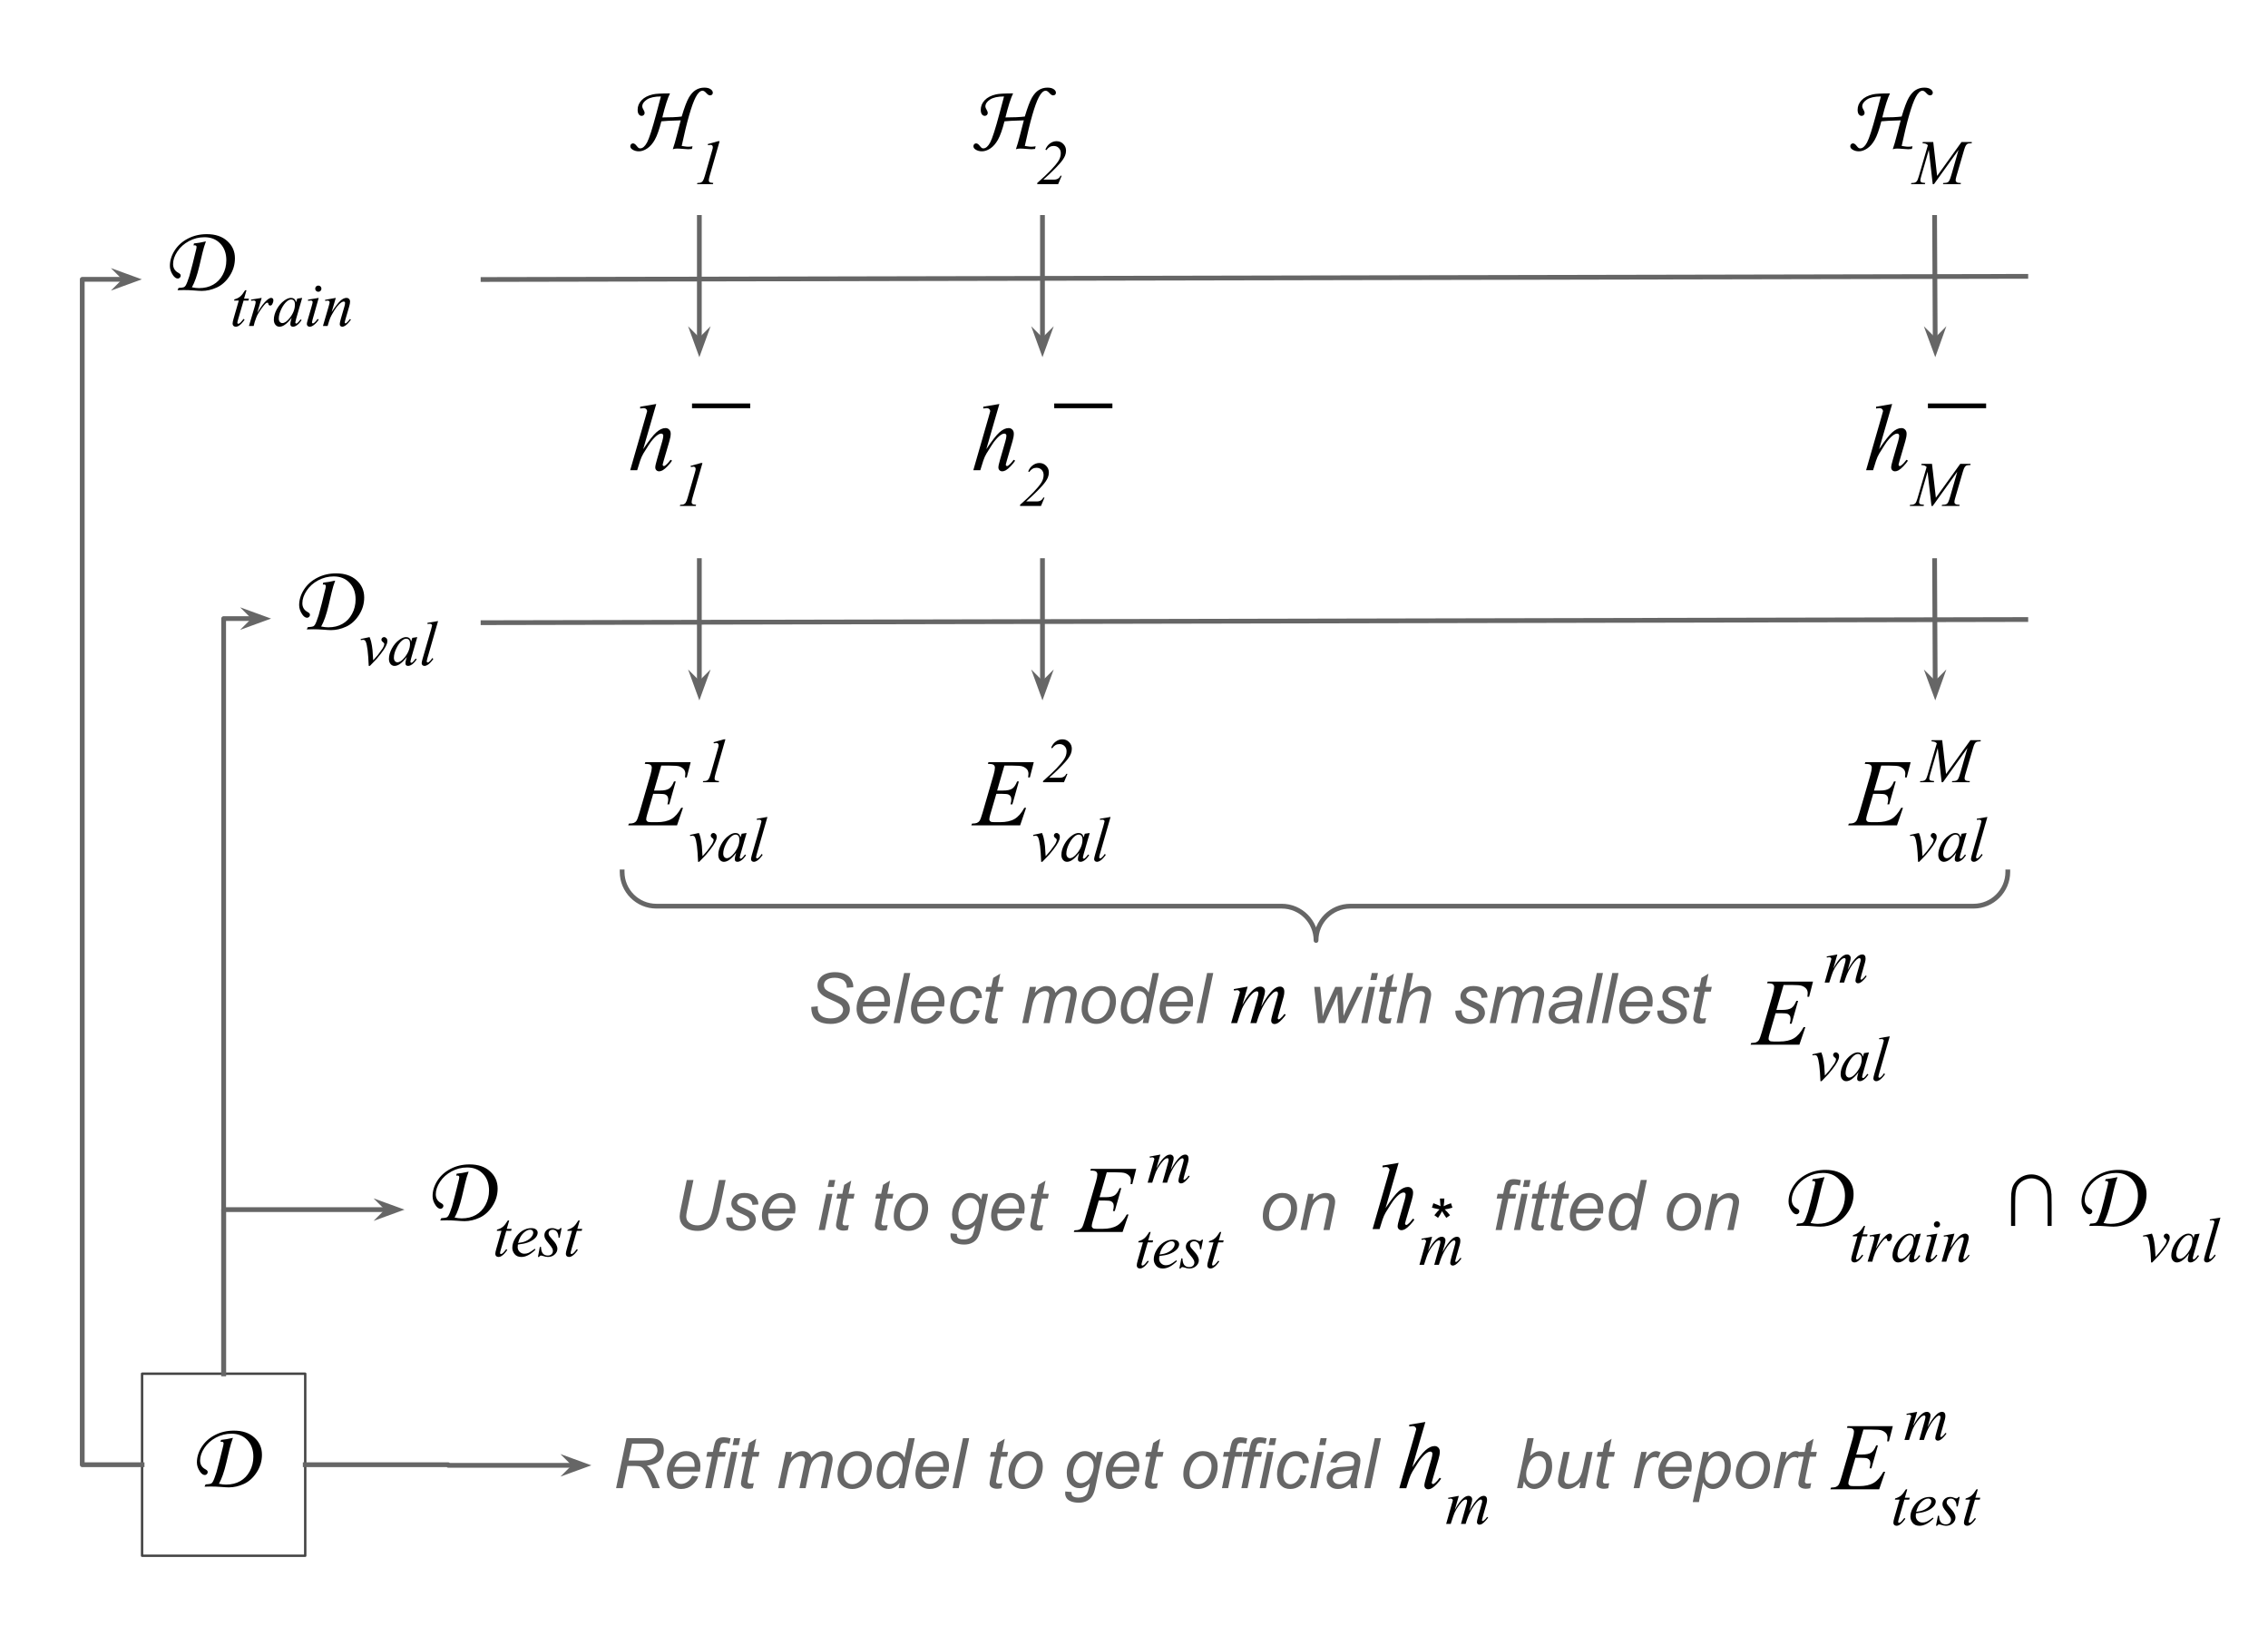 <svg version="1.1" viewBox="0.0 0.0 951.832 686.346" fill="none" stroke="none" stroke-linecap="square" stroke-miterlimit="10" xmlns:xlink="http://www.w3.org/1999/xlink" xmlns="http://www.w3.org/2000/svg"><clipPath id="p.0"><path d="m0 0l951.832 0l0 686.346l-951.832 0l0 -686.346z" clip-rule="nonzero"/></clipPath><g clip-path="url(#p.0)"><path fill="#000000" fill-opacity="0.0" d="m0 0l951.832 0l0 686.346l-951.832 0z" fill-rule="evenodd"/><path fill="#000000" fill-opacity="0.0" d="m254.682 14.858l77.638 0l0 76.378l-77.638 0z" fill-rule="evenodd"/><path fill="#000000" d="m290.636 61.383l-0.25 1.109q-1.0 0.125 -1.531 0.125q-0.828 0 -2.219 -0.141q-1.484 -0.141 -2.547 -0.141q-0.828 0 -1.734 0.281q0.797 -2.25 1.812 -6.266l1.516 -5.859l-5.281 0.203q-1.391 0.078 -2.844 0.219q-1.328 5.203 -2.734 7.703q-1.406 2.5 -3.219 3.688q-1.812 1.188 -3.469 1.188q-1.625 0 -2.766 -0.781q-0.844 -0.547 -0.844 -1.375q0 -0.484 0.328 -0.828q0.328 -0.344 0.797 -0.344q0.766 0 1.562 1.078q0.5 0.641 0.797 0.828q0.297 0.188 0.672 0.188q1.531 0 2.859 -2.453q1.344 -2.469 3.922 -12.172l1.906 -7.156q-3.906 0 -5.875 1.297q-1.953 1.281 -1.953 2.906q0 0.547 0.531 1.391q0.469 0.781 0.469 1.266q0 0.562 -0.359 0.922q-0.359 0.359 -0.906 0.359q-0.688 0 -1.188 -0.641q-0.484 -0.656 -0.484 -1.906q0 -2.266 1.641 -4.0q1.641 -1.75 4.766 -2.469q1.797 -0.406 7.172 -0.406q-1.438 2.844 -3.219 10.078q5.156 0 8.125 -0.375q1.703 -5.672 2.984 -7.906q1.297 -2.234 2.906 -3.219q1.609 -1.0 3.594 -1.0q1.719 0 2.641 0.656q0.938 0.641 0.938 1.484q0 0.484 -0.328 0.797q-0.328 0.312 -0.859 0.312q-0.688 0 -1.547 -0.969q-0.875 -0.984 -1.562 -0.984q-1.469 0 -2.891 2.719q-2.531 4.844 -5.875 20.453q0.328 0.031 0.938 0.141q1.109 0.188 1.797 0.188q0.797 0 1.812 -0.188z" fill-rule="nonzero"/><path fill="#000000" d="m302.014 59.243l-4.188 14.594q-0.359 1.281 -0.359 1.859q0 0.484 0.328 0.734q0.328 0.25 1.547 0.344l-0.125 0.484l-6.703 0l0.188 -0.484q1.062 -0.016 1.406 -0.172q0.547 -0.234 0.812 -0.625q0.438 -0.594 0.875 -2.141l3.016 -10.484q0.281 -0.938 0.297 -1.094q0.047 -0.25 0.047 -0.5q0 -0.453 -0.25 -0.719q-0.25 -0.266 -0.672 -0.266q-0.344 0 -1.062 0.156l-0.156 -0.469l4.375 -1.219l0.625 0z" fill-rule="nonzero"/><path fill="#000000" fill-opacity="0.0" d="m398.682 14.858l77.638 0l0 76.378l-77.638 0z" fill-rule="evenodd"/><path fill="#000000" d="m434.636 61.383l-0.25 1.109q-1.0 0.125 -1.531 0.125q-0.828 0 -2.219 -0.141q-1.484 -0.141 -2.547 -0.141q-0.828 0 -1.734 0.281q0.797 -2.25 1.812 -6.266l1.516 -5.859l-5.281 0.203q-1.391 0.078 -2.844 0.219q-1.328 5.203 -2.734 7.703q-1.406 2.5 -3.219 3.688q-1.812 1.188 -3.469 1.188q-1.625 0 -2.766 -0.781q-0.844 -0.547 -0.844 -1.375q0 -0.484 0.328 -0.828q0.328 -0.344 0.797 -0.344q0.766 0 1.562 1.078q0.5 0.641 0.797 0.828q0.297 0.188 0.672 0.188q1.531 0 2.859 -2.453q1.344 -2.469 3.922 -12.172l1.906 -7.156q-3.906 0 -5.875 1.297q-1.953 1.281 -1.953 2.906q0 0.547 0.531 1.391q0.469 0.781 0.469 1.266q0 0.562 -0.359 0.922q-0.359 0.359 -0.906 0.359q-0.688 0 -1.188 -0.641q-0.484 -0.656 -0.484 -1.906q0 -2.266 1.641 -4.0q1.641 -1.75 4.766 -2.469q1.797 -0.406 7.172 -0.406q-1.438 2.844 -3.219 10.078q5.156 0 8.125 -0.375q1.703 -5.672 2.984 -7.906q1.297 -2.234 2.906 -3.219q1.609 -1.0 3.594 -1.0q1.719 0 2.641 0.656q0.938 0.641 0.938 1.484q0 0.484 -0.328 0.797q-0.328 0.312 -0.859 0.312q-0.688 0 -1.547 -0.969q-0.875 -0.984 -1.562 -0.984q-1.469 0 -2.891 2.719q-2.531 4.844 -5.875 20.453q0.328 0.031 0.938 0.141q1.109 0.188 1.797 0.188q0.797 0 1.812 -0.188z" fill-rule="nonzero"/><path fill="#000000" d="m444.093 77.258l-8.781 0l0 -0.484q6.703 -5.875 8.875 -9.219q1.0 -1.562 1.0 -3.266q0 -1.344 -0.844 -2.187q-0.828 -0.859 -2.156 -0.859q-1.828 0 -3.016 1.75l-0.453 -0.203q0.656 -1.688 1.938 -2.609q1.281 -0.938 2.766 -0.938q1.672 0 2.812 1.156q1.156 1.156 1.156 2.797q0 1.141 -0.406 2.109q-0.625 1.531 -2.312 3.422q-2.547 2.875 -6.797 6.641l4.422 0q1.062 0 1.75 -0.438q0.703 -0.438 1.0 -1.188l0.516 0l-1.469 3.516z" fill-rule="nonzero"/><path fill="#000000" fill-opacity="0.0" d="m766.682 14.858l90.457 0l0 76.378l-90.457 0z" fill-rule="evenodd"/><path fill="#000000" d="m802.636 61.383l-0.25 1.109q-1.0 0.125 -1.531 0.125q-0.828 0 -2.219 -0.141q-1.484 -0.141 -2.547 -0.141q-0.828 0 -1.734 0.281q0.797 -2.25 1.812 -6.266l1.516 -5.859l-5.281 0.203q-1.391 0.078 -2.844 0.219q-1.328 5.203 -2.734 7.703q-1.406 2.5 -3.219 3.688q-1.812 1.188 -3.469 1.188q-1.625 0 -2.766 -0.781q-0.844 -0.547 -0.844 -1.375q0 -0.484 0.328 -0.828q0.328 -0.344 0.797 -0.344q0.766 0 1.562 1.078q0.5 0.641 0.797 0.828q0.297 0.188 0.672 0.188q1.531 0 2.859 -2.453q1.344 -2.469 3.922 -12.172l1.906 -7.156q-3.906 0 -5.875 1.297q-1.953 1.281 -1.953 2.906q0 0.547 0.531 1.391q0.469 0.781 0.469 1.266q0 0.562 -0.359 0.922q-0.359 0.359 -0.906 0.359q-0.688 0 -1.188 -0.641q-0.484 -0.656 -0.484 -1.906q0 -2.266 1.641 -4.0q1.641 -1.75 4.766 -2.469q1.797 -0.406 7.172 -0.406q-1.438 2.844 -3.219 10.078q5.156 0 8.125 -0.375q1.703 -5.672 2.984 -7.906q1.297 -2.234 2.906 -3.219q1.609 -1.0 3.594 -1.0q1.719 0 2.641 0.656q0.938 0.641 0.938 1.484q0 0.484 -0.328 0.797q-0.328 0.312 -0.859 0.312q-0.688 0 -1.547 -0.969q-0.875 -0.984 -1.562 -0.984q-1.469 0 -2.891 2.719q-2.531 4.844 -5.875 20.453q0.328 0.031 0.938 0.141q1.109 0.188 1.797 0.188q0.797 0 1.812 -0.188z" fill-rule="nonzero"/><path fill="#000000" d="m811.343 59.602l1.625 14.219l10.234 -14.219l4.312 0l0 0.484q-1.406 0.094 -1.656 0.188q-0.422 0.172 -0.781 0.688q-0.359 0.5 -0.781 1.938l-3.266 11.203q-0.281 0.969 -0.281 1.531q0 0.5 0.344 0.766q0.5 0.375 1.562 0.375l0.312 0l-0.109 0.484l-7.438 0l0.141 -0.484l0.344 0q0.984 0 1.516 -0.281q0.391 -0.203 0.703 -0.781q0.328 -0.594 0.906 -2.578l2.922 -10.234l-10.297 14.359l-0.531 0l-1.641 -14.359l-3.156 10.922q-0.406 1.391 -0.406 1.875q0 0.484 0.344 0.734q0.359 0.25 1.719 0.344l-0.141 0.484l-5.828 0l0.141 -0.484l0.359 0q1.281 0 1.859 -0.641q0.422 -0.469 0.875 -2.031l3.844 -13.172q-0.438 -0.438 -0.828 -0.594q-0.391 -0.156 -1.438 -0.25l0.125 -0.484l4.391 0z" fill-rule="nonzero"/><path fill="#000000" fill-opacity="0.0" d="m254.682 149.89l77.638 0l0 85.701l-77.638 0z" fill-rule="evenodd"/><path fill="#000000" d="m275.417 169.509l-5.484 18.969q3.562 -5.344 5.547 -7.094q2.0 -1.766 3.812 -1.766q0.938 0 1.562 0.641q0.625 0.641 0.625 1.719q0 1.281 -0.547 3.125l-2.391 8.188q-0.438 1.484 -0.438 1.641q0 0.266 0.156 0.453q0.172 0.172 0.391 0.172q0.25 0 0.578 -0.266q1.109 -0.859 2.203 -2.375l0.609 0.375q-0.656 1.031 -1.844 2.281q-1.188 1.234 -2.031 1.719q-0.844 0.469 -1.516 0.469q-0.719 0 -1.188 -0.469q-0.453 -0.453 -0.453 -1.172q0 -0.859 0.688 -3.203l2.25 -7.812q0.422 -1.469 0.422 -2.312q0 -0.391 -0.25 -0.625q-0.234 -0.234 -0.625 -0.234q-0.562 0 -1.297 0.438q-1.328 0.812 -3.062 3.047q-0.469 0.609 -3.125 4.875q-0.812 1.375 -1.344 3.0l-1.25 4.0l-2.938 0l6.438 -22.344l0.672 -2.422q0 -0.516 -0.422 -0.906q-0.406 -0.391 -1.016 -0.391q-0.359 0 -1.078 0.125l-0.406 0.062l0 -0.766l6.75 -1.141z" fill-rule="nonzero"/><path fill="#000000" d="m294.807 194.274l-4.188 14.594q-0.359 1.281 -0.359 1.859q0 0.484 0.328 0.734q0.328 0.25 1.547 0.344l-0.125 0.484l-6.703 0l0.188 -0.484q1.062 -0.016 1.406 -0.172q0.547 -0.234 0.812 -0.625q0.438 -0.594 0.875 -2.141l3.016 -10.484q0.281 -0.938 0.297 -1.094q0.047 -0.25 0.047 -0.5q0 -0.453 -0.25 -0.719q-0.25 -0.266 -0.672 -0.266q-0.344 0 -1.062 0.156l-0.156 -0.469l4.375 -1.219l0.625 0z" fill-rule="nonzero"/><path fill="#000000" fill-opacity="0.0" d="m291.426 170.287l22.425 0" fill-rule="evenodd"/><path stroke="#000000" stroke-width="2.0" stroke-linejoin="round" stroke-linecap="butt" d="m291.426 170.287l22.425 0" fill-rule="evenodd"/><path fill="#000000" fill-opacity="0.0" d="m398.682 149.89l77.638 0l0 85.701l-77.638 0z" fill-rule="evenodd"/><path fill="#000000" d="m419.417 169.509l-5.484 18.969q3.562 -5.344 5.547 -7.094q2.0 -1.766 3.812 -1.766q0.938 0 1.562 0.641q0.625 0.641 0.625 1.719q0 1.281 -0.547 3.125l-2.391 8.188q-0.438 1.484 -0.438 1.641q0 0.266 0.156 0.453q0.172 0.172 0.391 0.172q0.25 0 0.578 -0.266q1.109 -0.859 2.203 -2.375l0.609 0.375q-0.656 1.031 -1.844 2.281q-1.188 1.234 -2.031 1.719q-0.844 0.469 -1.516 0.469q-0.719 0 -1.188 -0.469q-0.453 -0.453 -0.453 -1.172q0 -0.859 0.688 -3.203l2.25 -7.812q0.422 -1.469 0.422 -2.312q0 -0.391 -0.25 -0.625q-0.234 -0.234 -0.625 -0.234q-0.562 0 -1.297 0.438q-1.328 0.812 -3.062 3.047q-0.469 0.609 -3.125 4.875q-0.812 1.375 -1.344 3.0l-1.25 4.0l-2.938 0l6.438 -22.344l0.672 -2.422q0 -0.516 -0.422 -0.906q-0.406 -0.391 -1.016 -0.391q-0.359 0 -1.078 0.125l-0.406 0.062l0 -0.766l6.75 -1.141z" fill-rule="nonzero"/><path fill="#000000" d="m436.886 212.29l-8.781 0l0 -0.484q6.703 -5.875 8.875 -9.219q1.0 -1.562 1.0 -3.266q0 -1.344 -0.844 -2.188q-0.828 -0.859 -2.156 -0.859q-1.828 0 -3.016 1.75l-0.453 -0.203q0.656 -1.688 1.938 -2.609q1.281 -0.938 2.766 -0.938q1.672 0 2.812 1.156q1.156 1.156 1.156 2.797q0 1.141 -0.406 2.109q-0.625 1.531 -2.312 3.422q-2.547 2.875 -6.797 6.641l4.422 0q1.062 0 1.75 -0.438q0.703 -0.438 1.0 -1.188l0.516 0l-1.469 3.516z" fill-rule="nonzero"/><path fill="#000000" fill-opacity="0.0" d="m443.426 170.287l22.425 0" fill-rule="evenodd"/><path stroke="#000000" stroke-width="2.0" stroke-linejoin="round" stroke-linecap="butt" d="m443.426 170.287l22.425 0" fill-rule="evenodd"/><path fill="#000000" fill-opacity="0.0" d="m773.364 149.89l77.638 0l0 85.701l-77.638 0z" fill-rule="evenodd"/><path fill="#000000" d="m794.098 169.509l-5.484 18.969q3.562 -5.344 5.547 -7.094q2.0 -1.766 3.812 -1.766q0.938 0 1.562 0.641q0.625 0.641 0.625 1.719q0 1.281 -0.547 3.125l-2.391 8.188q-0.438 1.484 -0.438 1.641q0 0.266 0.156 0.453q0.172 0.172 0.391 0.172q0.25 0 0.578 -0.266q1.109 -0.859 2.203 -2.375l0.609 0.375q-0.656 1.031 -1.844 2.281q-1.188 1.234 -2.031 1.719q-0.844 0.469 -1.516 0.469q-0.719 0 -1.188 -0.469q-0.453 -0.453 -0.453 -1.172q0 -0.859 0.688 -3.203l2.25 -7.812q0.422 -1.469 0.422 -2.312q0 -0.391 -0.25 -0.625q-0.234 -0.234 -0.625 -0.234q-0.562 0 -1.297 0.438q-1.328 0.812 -3.062 3.047q-0.469 0.609 -3.125 4.875q-0.812 1.375 -1.344 3.0l-1.25 4.0l-2.938 0l6.438 -22.344l0.672 -2.422q0 -0.516 -0.422 -0.906q-0.406 -0.391 -1.016 -0.391q-0.359 0 -1.078 0.125l-0.406 0.062l0 -0.766l6.75 -1.141z" fill-rule="nonzero"/><path fill="#000000" d="m810.817 194.634l1.625 14.219l10.234 -14.219l4.312 0l0 0.484q-1.406 0.094 -1.656 0.188q-0.422 0.172 -0.781 0.688q-0.359 0.5 -0.781 1.938l-3.266 11.203q-0.281 0.969 -0.281 1.531q0 0.5 0.344 0.766q0.5 0.375 1.562 0.375l0.312 0l-0.109 0.484l-7.438 0l0.141 -0.484l0.344 0q0.984 0 1.516 -0.281q0.391 -0.203 0.703 -0.781q0.328 -0.594 0.906 -2.578l2.922 -10.234l-10.297 14.359l-0.531 0l-1.641 -14.359l-3.156 10.922q-0.406 1.391 -0.406 1.875q0 0.484 0.344 0.734q0.359 0.25 1.719 0.344l-0.141 0.484l-5.828 0l0.141 -0.484l0.359 0q1.281 0 1.859 -0.641q0.422 -0.469 0.875 -2.031l3.844 -13.172q-0.438 -0.438 -0.828 -0.594q-0.391 -0.156 -1.438 -0.25l0.125 -0.484l4.391 0z" fill-rule="nonzero"/><path fill="#000000" fill-opacity="0.0" d="m810.108 170.287l22.425 0" fill-rule="evenodd"/><path stroke="#000000" stroke-width="2.0" stroke-linejoin="round" stroke-linecap="butt" d="m810.108 170.287l22.425 0" fill-rule="evenodd"/><path fill="#000000" fill-opacity="0.0" d="m202.724 117.274l647.465 -1.323" fill-rule="evenodd"/><path stroke="#666666" stroke-width="2.0" stroke-linejoin="round" stroke-linecap="butt" d="m202.724 117.274l647.465 -1.323" fill-rule="evenodd"/><path fill="#000000" fill-opacity="0.0" d="m293.501 91.236l0 58.646" fill-rule="evenodd"/><path stroke="#666666" stroke-width="2.0" stroke-linejoin="round" stroke-linecap="butt" d="m293.501 91.236l0 51.791" fill-rule="evenodd"/><path fill="#666666" stroke="#666666" stroke-width="2.0" stroke-linecap="butt" d="m293.501 143.028l-2.249 -2.249l2.249 6.18l2.249 -6.18z" fill-rule="evenodd"/><path fill="#000000" fill-opacity="0.0" d="m437.501 91.236l0 58.646" fill-rule="evenodd"/><path stroke="#666666" stroke-width="2.0" stroke-linejoin="round" stroke-linecap="butt" d="m437.501 91.236l0 51.791" fill-rule="evenodd"/><path fill="#666666" stroke="#666666" stroke-width="2.0" stroke-linecap="butt" d="m437.501 143.028l-2.249 -2.249l2.249 6.18l2.249 -6.18z" fill-rule="evenodd"/><path fill="#000000" fill-opacity="0.0" d="m811.911 91.236l0.283 58.646" fill-rule="evenodd"/><path stroke="#666666" stroke-width="2.0" stroke-linejoin="round" stroke-linecap="butt" d="m811.911 91.236l0.25 51.792" fill-rule="evenodd"/><path fill="#666666" stroke="#666666" stroke-width="2.0" stroke-linecap="butt" d="m812.161 143.028l-2.26 -2.238l2.279 6.169l2.219 -6.19z" fill-rule="evenodd"/><path fill="#000000" fill-opacity="0.0" d="m255.559 298.903l84.756 0l0 85.701l-84.756 0z" fill-rule="evenodd"/><path fill="#000000" d="m277.512 321.24l-3.031 10.469l2.484 0q2.656 0 3.844 -0.812q1.188 -0.812 2.047 -3.0l0.734 0l-2.719 9.609l-0.781 0q0.344 -1.203 0.344 -2.062q0 -0.844 -0.344 -1.344q-0.328 -0.516 -0.938 -0.75q-0.594 -0.25 -2.5 -0.25l-2.516 0l-2.562 8.766q-0.375 1.266 -0.375 1.938q0 0.5 0.484 0.891q0.344 0.281 1.672 0.281l2.344 0q3.797 0 6.094 -1.344q2.297 -1.359 4.109 -4.688l0.734 0l-2.5 7.359l-20.484 0l0.266 -0.719q1.516 -0.047 2.047 -0.281q0.781 -0.344 1.141 -0.891q0.516 -0.812 1.25 -3.359l4.641 -15.984q0.547 -1.938 0.547 -2.953q0 -0.734 -0.516 -1.156q-0.516 -0.422 -2.016 -0.422l-0.422 0l0.234 -0.719l19.031 0l-1.641 6.391l-0.719 0q0.125 -0.906 0.125 -1.516q0 -1.031 -0.5 -1.734q-0.672 -0.891 -1.938 -1.359q-0.938 -0.359 -4.312 -0.359l-3.359 0z" fill-rule="nonzero"/><path fill="#000000" d="m289.571 350.334l3.75 -0.812q0.406 0.969 0.656 1.969q0.359 1.469 0.578 3.484q0.094 1.016 0.281 4.297q1.625 -1.797 1.938 -2.219q1.719 -2.344 1.984 -2.734q0.422 -0.688 0.594 -1.219q0.141 -0.391 0.141 -0.734q0 -0.344 -0.609 -0.781q-0.594 -0.453 -0.594 -1.0q0 -0.406 0.328 -0.734q0.328 -0.328 0.781 -0.328q0.547 0 0.969 0.453q0.422 0.453 0.422 1.109q0 0.672 -0.219 1.281q-0.328 0.984 -1.266 2.406q-0.922 1.422 -2.969 3.828q-0.266 0.297 -2.891 3.016l-0.484 0q-0.312 -8.234 -1.297 -10.281q-0.328 -0.672 -1.078 -0.672q-0.328 0 -0.938 0.125l-0.078 -0.453zm23.769 -0.812l-2.547 8.828l-0.281 1.188q-0.047 0.172 -0.047 0.281q0 0.203 0.141 0.359q0.094 0.125 0.25 0.125q0.172 0 0.453 -0.203q0.5 -0.391 1.344 -1.562l0.453 0.312q-0.906 1.344 -1.859 2.062q-0.953 0.703 -1.75 0.703q-0.562 0 -0.844 -0.281q-0.281 -0.281 -0.281 -0.812q0 -0.641 0.281 -1.672l0.281 -0.984q-1.703 2.234 -3.141 3.109q-1.031 0.641 -2.016 0.641q-0.953 0 -1.641 -0.781q-0.688 -0.797 -0.688 -2.172q0 -2.078 1.234 -4.375q1.25 -2.297 3.172 -3.672q1.484 -1.094 2.812 -1.094q0.797 0 1.328 0.422q0.531 0.406 0.797 1.375l0.469 -1.484l2.078 -0.312zm-4.641 0.672q-0.828 0 -1.766 0.781q-1.328 1.109 -2.375 3.281q-1.031 2.172 -1.031 3.938q0 0.891 0.438 1.406q0.453 0.5 1.031 0.5q1.406 0 3.078 -2.094q2.219 -2.781 2.219 -5.703q0 -1.109 -0.438 -1.609q-0.422 -0.5 -1.156 -0.5zm13.375 -7.406l-4.453 15.5q-0.312 1.156 -0.312 1.422q0 0.188 0.109 0.328q0.125 0.125 0.312 0.125q0.25 0 0.531 -0.219q0.688 -0.547 1.422 -1.656l0.391 0.406q-1.234 1.734 -2.281 2.422q-0.766 0.5 -1.453 0.5q-0.5 0 -0.828 -0.328q-0.328 -0.344 -0.328 -0.797q0 -0.469 0.406 -1.922l3.531 -12.203q0.438 -1.5 0.438 -1.719q0 -0.312 -0.25 -0.516q-0.25 -0.203 -0.766 -0.203q-0.297 0 -0.922 0.094l0 -0.484l4.453 -0.75z" fill-rule="nonzero"/><path fill="#000000" fill-opacity="0.0" d="m284.32 293.627l41.228 0l0 51.339l-41.228 0z" fill-rule="evenodd"/><path fill="#000000" d="m304.445 310.212l-4.188 14.594q-0.359 1.281 -0.359 1.859q0 0.484 0.328 0.734q0.328 0.25 1.547 0.344l-0.125 0.484l-6.703 0l0.188 -0.484q1.062 -0.016 1.406 -0.172q0.547 -0.234 0.812 -0.625q0.438 -0.594 0.875 -2.141l3.016 -10.484q0.281 -0.938 0.297 -1.094q0.047 -0.25 0.047 -0.5q0 -0.453 -0.25 -0.719q-0.25 -0.266 -0.672 -0.266q-0.344 0 -1.062 0.156l-0.156 -0.469l4.375 -1.219l0.625 0z" fill-rule="nonzero"/><path fill="#000000" fill-opacity="0.0" d="m399.559 298.903l84.756 0l0 85.701l-84.756 0z" fill-rule="evenodd"/><path fill="#000000" d="m421.512 321.24l-3.031 10.469l2.484 0q2.656 0 3.844 -0.812q1.188 -0.812 2.047 -3.0l0.734 0l-2.719 9.609l-0.781 0q0.344 -1.203 0.344 -2.062q0 -0.844 -0.344 -1.344q-0.328 -0.516 -0.938 -0.75q-0.594 -0.25 -2.5 -0.25l-2.516 0l-2.562 8.766q-0.375 1.266 -0.375 1.938q0 0.5 0.484 0.891q0.344 0.281 1.672 0.281l2.344 0q3.797 0 6.094 -1.344q2.297 -1.359 4.109 -4.688l0.734 0l-2.5 7.359l-20.484 0l0.266 -0.719q1.516 -0.047 2.047 -0.281q0.781 -0.344 1.141 -0.891q0.516 -0.812 1.25 -3.359l4.641 -15.984q0.547 -1.938 0.547 -2.953q0 -0.734 -0.516 -1.156q-0.516 -0.422 -2.016 -0.422l-0.422 0l0.234 -0.719l19.031 0l-1.641 6.391l-0.719 0q0.125 -0.906 0.125 -1.516q0 -1.031 -0.5 -1.734q-0.672 -0.891 -1.938 -1.359q-0.938 -0.359 -4.312 -0.359l-3.359 0z" fill-rule="nonzero"/><path fill="#000000" d="m433.571 350.334l3.75 -0.812q0.406 0.969 0.656 1.969q0.359 1.469 0.578 3.484q0.094 1.016 0.281 4.297q1.625 -1.797 1.938 -2.219q1.719 -2.344 1.984 -2.734q0.422 -0.688 0.594 -1.219q0.141 -0.391 0.141 -0.734q0 -0.344 -0.609 -0.781q-0.594 -0.453 -0.594 -1.0q0 -0.406 0.328 -0.734q0.328 -0.328 0.781 -0.328q0.547 0 0.969 0.453q0.422 0.453 0.422 1.109q0 0.672 -0.219 1.281q-0.328 0.984 -1.266 2.406q-0.922 1.422 -2.969 3.828q-0.266 0.297 -2.891 3.016l-0.484 0q-0.312 -8.234 -1.297 -10.281q-0.328 -0.672 -1.078 -0.672q-0.328 0 -0.938 0.125l-0.078 -0.453zm23.769 -0.812l-2.547 8.828l-0.281 1.188q-0.047 0.172 -0.047 0.281q0 0.203 0.141 0.359q0.094 0.125 0.25 0.125q0.172 0 0.453 -0.203q0.5 -0.391 1.344 -1.562l0.453 0.312q-0.906 1.344 -1.859 2.062q-0.953 0.703 -1.75 0.703q-0.562 0 -0.844 -0.281q-0.281 -0.281 -0.281 -0.812q0 -0.641 0.281 -1.672l0.281 -0.984q-1.703 2.234 -3.141 3.109q-1.031 0.641 -2.016 0.641q-0.953 0 -1.641 -0.781q-0.688 -0.797 -0.688 -2.172q0 -2.078 1.234 -4.375q1.25 -2.297 3.172 -3.672q1.484 -1.094 2.812 -1.094q0.797 0 1.328 0.422q0.531 0.406 0.797 1.375l0.469 -1.484l2.078 -0.312zm-4.641 0.672q-0.828 0 -1.766 0.781q-1.328 1.109 -2.375 3.281q-1.031 2.172 -1.031 3.938q0 0.891 0.438 1.406q0.453 0.5 1.031 0.5q1.406 0 3.078 -2.094q2.219 -2.781 2.219 -5.703q0 -1.109 -0.438 -1.609q-0.422 -0.5 -1.156 -0.5zm13.375 -7.406l-4.453 15.5q-0.312 1.156 -0.312 1.422q0 0.188 0.109 0.328q0.125 0.125 0.312 0.125q0.25 0 0.531 -0.219q0.688 -0.547 1.422 -1.656l0.391 0.406q-1.234 1.734 -2.281 2.422q-0.766 0.5 -1.453 0.5q-0.5 0 -0.828 -0.328q-0.328 -0.344 -0.328 -0.797q0 -0.469 0.406 -1.922l3.531 -12.203q0.438 -1.5 0.438 -1.719q0 -0.312 -0.25 -0.516q-0.25 -0.203 -0.766 -0.203q-0.297 0 -0.922 0.094l0 -0.484l4.453 -0.75z" fill-rule="nonzero"/><path fill="#000000" fill-opacity="0.0" d="m428.32 293.627l41.228 0l0 51.339l-41.228 0z" fill-rule="evenodd"/><path fill="#000000" d="m446.523 328.227l-8.781 0l0 -0.484q6.703 -5.875 8.875 -9.219q1.0 -1.562 1.0 -3.266q0 -1.344 -0.844 -2.188q-0.828 -0.859 -2.156 -0.859q-1.828 0 -3.016 1.75l-0.453 -0.203q0.656 -1.688 1.938 -2.609q1.281 -0.938 2.766 -0.938q1.672 0 2.812 1.156q1.156 1.156 1.156 2.797q0 1.141 -0.406 2.109q-0.625 1.531 -2.312 3.422q-2.547 2.875 -6.797 6.641l4.422 0q1.062 0 1.75 -0.438q0.703 -0.438 1.0 -1.188l0.516 0l-1.469 3.516z" fill-rule="nonzero"/><path fill="#000000" fill-opacity="0.0" d="m767.559 298.903l84.756 0l0 85.701l-84.756 0z" fill-rule="evenodd"/><path fill="#000000" d="m789.512 321.24l-3.031 10.469l2.484 0q2.656 0 3.844 -0.812q1.188 -0.812 2.047 -3.0l0.734 0l-2.719 9.609l-0.781 0q0.344 -1.203 0.344 -2.062q0 -0.844 -0.344 -1.344q-0.328 -0.516 -0.938 -0.75q-0.594 -0.25 -2.5 -0.25l-2.516 0l-2.562 8.766q-0.375 1.266 -0.375 1.938q0 0.5 0.484 0.891q0.344 0.281 1.672 0.281l2.344 0q3.797 0 6.094 -1.344q2.297 -1.359 4.109 -4.688l0.734 0l-2.5 7.359l-20.484 0l0.266 -0.719q1.516 -0.047 2.047 -0.281q0.781 -0.344 1.141 -0.891q0.516 -0.812 1.25 -3.359l4.641 -15.984q0.547 -1.938 0.547 -2.953q0 -0.734 -0.516 -1.156q-0.516 -0.422 -2.016 -0.422l-0.422 0l0.234 -0.719l19.031 0l-1.641 6.391l-0.719 0q0.125 -0.906 0.125 -1.516q0 -1.031 -0.5 -1.734q-0.672 -0.891 -1.938 -1.359q-0.938 -0.359 -4.312 -0.359l-3.359 0z" fill-rule="nonzero"/><path fill="#000000" d="m801.571 350.334l3.75 -0.812q0.406 0.969 0.656 1.969q0.359 1.469 0.578 3.484q0.094 1.016 0.281 4.297q1.625 -1.797 1.938 -2.219q1.719 -2.344 1.984 -2.734q0.422 -0.688 0.594 -1.219q0.141 -0.391 0.141 -0.734q0 -0.344 -0.609 -0.781q-0.594 -0.453 -0.594 -1.0q0 -0.406 0.328 -0.734q0.328 -0.328 0.781 -0.328q0.547 0 0.969 0.453q0.422 0.453 0.422 1.109q0 0.672 -0.219 1.281q-0.328 0.984 -1.266 2.406q-0.922 1.422 -2.969 3.828q-0.266 0.297 -2.891 3.016l-0.484 0q-0.312 -8.234 -1.297 -10.281q-0.328 -0.672 -1.078 -0.672q-0.328 0 -0.938 0.125l-0.078 -0.453zm23.769 -0.812l-2.547 8.828l-0.281 1.188q-0.047 0.172 -0.047 0.281q0 0.203 0.141 0.359q0.094 0.125 0.25 0.125q0.172 0 0.453 -0.203q0.5 -0.391 1.344 -1.562l0.453 0.312q-0.906 1.344 -1.859 2.062q-0.953 0.703 -1.75 0.703q-0.562 0 -0.844 -0.281q-0.281 -0.281 -0.281 -0.812q0 -0.641 0.281 -1.672l0.281 -0.984q-1.703 2.234 -3.141 3.109q-1.031 0.641 -2.016 0.641q-0.953 0 -1.641 -0.781q-0.688 -0.797 -0.688 -2.172q0 -2.078 1.234 -4.375q1.25 -2.297 3.172 -3.672q1.484 -1.094 2.812 -1.094q0.797 0 1.328 0.422q0.531 0.406 0.797 1.375l0.469 -1.484l2.078 -0.312zm-4.641 0.672q-0.828 0 -1.766 0.781q-1.328 1.109 -2.375 3.281q-1.031 2.172 -1.031 3.938q0 0.891 0.438 1.406q0.453 0.5 1.031 0.5q1.406 0 3.078 -2.094q2.219 -2.781 2.219 -5.703q0 -1.109 -0.438 -1.609q-0.422 -0.5 -1.156 -0.5zm13.375 -7.406l-4.453 15.5q-0.312 1.156 -0.312 1.422q0 0.188 0.109 0.328q0.125 0.125 0.312 0.125q0.25 0 0.531 -0.219q0.688 -0.547 1.422 -1.656l0.391 0.406q-1.234 1.734 -2.281 2.422q-0.766 0.5 -1.453 0.5q-0.5 0 -0.828 -0.328q-0.328 -0.344 -0.328 -0.797q0 -0.469 0.406 -1.922l3.531 -12.203q0.438 -1.5 0.438 -1.719q0 -0.312 -0.25 -0.516q-0.25 -0.203 -0.766 -0.203q-0.297 0 -0.922 0.094l0 -0.484l4.453 -0.75z" fill-rule="nonzero"/><path fill="#000000" fill-opacity="0.0" d="m797.639 293.627l46.677 0l0 51.339l-46.677 0z" fill-rule="evenodd"/><path fill="#000000" d="m815.092 310.571l1.625 14.219l10.234 -14.219l4.312 0l0 0.484q-1.406 0.094 -1.656 0.188q-0.422 0.172 -0.781 0.688q-0.359 0.5 -0.781 1.938l-3.266 11.203q-0.281 0.969 -0.281 1.531q0 0.5 0.344 0.766q0.5 0.375 1.562 0.375l0.312 0l-0.109 0.484l-7.438 0l0.141 -0.484l0.344 0q0.984 0 1.516 -0.281q0.391 -0.203 0.703 -0.781q0.328 -0.594 0.906 -2.578l2.922 -10.234l-10.297 14.359l-0.531 0l-1.641 -14.359l-3.156 10.922q-0.406 1.391 -0.406 1.875q0 0.484 0.344 0.734q0.359 0.25 1.719 0.344l-0.141 0.484l-5.828 0l0.141 -0.484l0.359 0q1.281 0 1.859 -0.641q0.422 -0.469 0.875 -2.031l3.844 -13.172q-0.438 -0.438 -0.828 -0.594q-0.391 -0.156 -1.438 -0.25l0.125 -0.484l4.391 0z" fill-rule="nonzero"/><path fill="#000000" fill-opacity="0.0" d="m202.724 261.274l647.465 -1.323" fill-rule="evenodd"/><path stroke="#666666" stroke-width="2.0" stroke-linejoin="round" stroke-linecap="butt" d="m202.724 261.274l647.465 -1.323" fill-rule="evenodd"/><path fill="#000000" fill-opacity="0.0" d="m293.501 235.236l0 58.646" fill-rule="evenodd"/><path stroke="#666666" stroke-width="2.0" stroke-linejoin="round" stroke-linecap="butt" d="m293.501 235.236l0 51.791" fill-rule="evenodd"/><path fill="#666666" stroke="#666666" stroke-width="2.0" stroke-linecap="butt" d="m293.501 287.028l-2.249 -2.249l2.249 6.18l2.249 -6.18z" fill-rule="evenodd"/><path fill="#000000" fill-opacity="0.0" d="m437.501 235.236l0 58.646" fill-rule="evenodd"/><path stroke="#666666" stroke-width="2.0" stroke-linejoin="round" stroke-linecap="butt" d="m437.501 235.236l0 51.791" fill-rule="evenodd"/><path fill="#666666" stroke="#666666" stroke-width="2.0" stroke-linecap="butt" d="m437.501 287.028l-2.249 -2.249l2.249 6.18l2.249 -6.18z" fill-rule="evenodd"/><path fill="#000000" fill-opacity="0.0" d="m811.911 235.236l0.283 58.646" fill-rule="evenodd"/><path stroke="#666666" stroke-width="2.0" stroke-linejoin="round" stroke-linecap="butt" d="m811.911 235.236l0.25 51.792" fill-rule="evenodd"/><path fill="#666666" stroke="#666666" stroke-width="2.0" stroke-linecap="butt" d="m812.161 287.028l-2.26 -2.238l2.279 6.169l2.219 -6.19z" fill-rule="evenodd"/><path fill="#000000" fill-opacity="0.0" d="m169.766 464.703l90.457 0l0 85.701l-90.457 0z" fill-rule="evenodd"/><path fill="#000000" d="m191.47 493.307l0.188 -0.828q2.125 -0.188 5.016 -0.859q-0.828 2.156 -1.484 4.922l-1.281 5.438q-1.391 5.906 -3.125 8.906q1.672 0.344 2.969 0.344q3.422 0 5.953 -1.438q2.547 -1.438 4.031 -4.188q1.5 -2.766 1.5 -6.078q0 -4.359 -2.547 -7.0q-2.531 -2.656 -6.641 -2.656q-3.453 0 -6.516 1.641q-3.062 1.641 -4.859 4.359q-1.781 2.703 -1.781 5.25q0 2.5 2.188 3.672q0.625 0.359 0.812 0.609q0.188 0.25 0.188 0.625q0 0.469 -0.375 0.828q-0.359 0.359 -0.828 0.359q-1.031 0 -2.0 -1.359q-1.328 -1.922 -1.328 -3.922q0 -3.359 2.0 -6.5q2.0 -3.141 5.562 -4.984q3.578 -1.859 7.953 -1.859q5.391 0 8.578 2.891q3.203 2.875 3.203 7.219q0 4.047 -2.234 7.438q-2.219 3.391 -5.375 4.828q-3.156 1.437 -6.297 1.437q-1.016 0 -3.516 -0.203q-2.109 -0.156 -4.0 -0.156q-0.875 0 -2.672 0.062l0.438 -0.953q1.797 -0.109 2.234 -0.312q0.453 -0.219 0.766 -0.734q0.562 -0.891 1.531 -3.906l1.359 -5.094l1.562 -6.359q0.109 -0.469 0.109 -0.812q0 -0.312 -0.203 -0.484q-0.188 -0.188 -0.531 -0.188q-0.141 0 -0.547 0.047z" fill-rule="nonzero"/><path fill="#000000" d="m213.696 512.103l-1.016 3.531l2.047 0l-0.219 0.828l-2.031 0l-2.234 7.672q-0.375 1.234 -0.375 1.609q0 0.219 0.109 0.344q0.109 0.109 0.25 0.109q0.328 0 0.859 -0.453q0.312 -0.266 1.391 -1.609l0.422 0.328q-1.188 1.75 -2.266 2.453q-0.719 0.5 -1.469 0.5q-0.562 0 -0.938 -0.359q-0.359 -0.359 -0.359 -0.922q0 -0.703 0.422 -2.141l2.172 -7.531l-1.969 0l0.125 -0.516q1.438 -0.391 2.391 -1.156q0.953 -0.781 2.125 -2.688l0.562 0zm3.656 10.094q-0.094 0.656 -0.094 1.078q0 1.156 0.812 1.969q0.828 0.812 2.0 0.812q0.938 0 1.797 -0.375q0.875 -0.391 2.578 -1.703l0.281 0.375q-3.094 3.062 -5.891 3.062q-1.891 0 -2.859 -1.188q-0.969 -1.203 -0.969 -2.656q0 -1.938 1.203 -3.969q1.203 -2.031 3.0 -3.156q1.812 -1.125 3.734 -1.125q1.375 0 2.031 0.562q0.672 0.562 0.672 1.328q0 1.078 -0.859 2.062q-1.141 1.297 -3.328 2.094q-1.469 0.531 -4.109 0.828zm0.094 -0.641q1.922 -0.219 3.141 -0.75q1.594 -0.719 2.391 -1.703q0.812 -1.0 0.812 -1.906q0 -0.547 -0.344 -0.875q-0.344 -0.344 -0.984 -0.344q-1.328 0 -2.828 1.422q-1.484 1.406 -2.188 4.156zm18.237 -6.234l-0.797 4.0l-0.484 0q-0.062 -1.75 -0.75 -2.531q-0.672 -0.797 -1.672 -0.797q-0.797 0 -1.281 0.438q-0.469 0.438 -0.469 1.062q0 0.438 0.188 0.828q0.188 0.391 0.828 1.094q1.688 1.844 2.172 2.781q0.5 0.938 0.5 1.766q0 1.359 -1.125 2.406q-1.125 1.047 -2.844 1.047q-0.938 0 -2.156 -0.438q-0.422 -0.156 -0.656 -0.156q-0.594 0 -0.891 0.594l-0.484 0l0.797 -4.219l0.484 0q0.078 1.984 0.812 2.812q0.75 0.812 2.031 0.812q1.0 0 1.578 -0.547q0.578 -0.562 0.578 -1.375q0 -0.516 -0.219 -0.953q-0.359 -0.781 -1.531 -2.156q-1.156 -1.391 -1.5 -2.078q-0.328 -0.688 -0.328 -1.375q0 -1.266 0.922 -2.141q0.922 -0.875 2.359 -0.875q0.422 0 0.766 0.062q0.172 0.047 0.844 0.297q0.672 0.25 0.891 0.25q0.562 0 0.938 -0.609l0.5 0zm7.623 -3.219l-1.016 3.531l2.047 0l-0.219 0.828l-2.031 0l-2.234 7.672q-0.375 1.234 -0.375 1.609q0 0.219 0.109 0.344q0.109 0.109 0.25 0.109q0.328 0 0.859 -0.453q0.312 -0.266 1.391 -1.609l0.422 0.328q-1.188 1.75 -2.266 2.453q-0.719 0.5 -1.469 0.5q-0.562 0 -0.938 -0.359q-0.359 -0.359 -0.359 -0.922q0 -0.703 0.422 -2.141l2.172 -7.531l-1.969 0l0.125 -0.516q1.438 -0.391 2.391 -1.156q0.953 -0.781 2.125 -2.688l0.562 0z" fill-rule="nonzero"/><path fill="#000000" fill-opacity="0.0" d="m442.546 469.543l84.756 0l0 85.701l-84.756 0z" fill-rule="evenodd"/><path fill="#000000" d="m464.499 491.881l-3.031 10.469l2.484 0q2.656 0 3.844 -0.812q1.188 -0.812 2.047 -3.0l0.734 0l-2.719 9.609l-0.781 0q0.344 -1.203 0.344 -2.062q0 -0.844 -0.344 -1.344q-0.328 -0.516 -0.938 -0.75q-0.594 -0.25 -2.5 -0.25l-2.516 0l-2.562 8.766q-0.375 1.266 -0.375 1.938q0 0.5 0.484 0.891q0.344 0.281 1.672 0.281l2.344 0q3.797 0 6.094 -1.344q2.297 -1.359 4.109 -4.688l0.734 0l-2.5 7.359l-20.484 0l0.266 -0.719q1.516 -0.047 2.047 -0.281q0.781 -0.344 1.141 -0.891q0.516 -0.812 1.25 -3.359l4.641 -15.984q0.547 -1.938 0.547 -2.953q0 -0.734 -0.516 -1.156q-0.516 -0.422 -2.016 -0.422l-0.422 0l0.234 -0.719l19.031 0l-1.641 6.391l-0.719 0q0.125 -0.906 0.125 -1.516q0 -1.031 -0.5 -1.734q-0.672 -0.891 -1.938 -1.359q-0.938 -0.359 -4.312 -0.359l-3.359 0z" fill-rule="nonzero"/><path fill="#000000" d="m482.901 516.943l-1.016 3.531l2.047 0l-0.219 0.828l-2.031 0l-2.234 7.672q-0.375 1.234 -0.375 1.609q0 0.219 0.109 0.344q0.109 0.109 0.25 0.109q0.328 0 0.859 -0.453q0.312 -0.266 1.391 -1.609l0.422 0.328q-1.188 1.75 -2.266 2.453q-0.719 0.5 -1.469 0.5q-0.562 0 -0.938 -0.359q-0.359 -0.359 -0.359 -0.922q0 -0.703 0.422 -2.141l2.172 -7.531l-1.969 0l0.125 -0.516q1.438 -0.391 2.391 -1.156q0.953 -0.781 2.125 -2.688l0.562 0zm3.656 10.094q-0.094 0.656 -0.094 1.078q0 1.156 0.812 1.969q0.828 0.812 2.0 0.812q0.938 0 1.797 -0.375q0.875 -0.391 2.578 -1.703l0.281 0.375q-3.094 3.062 -5.891 3.062q-1.891 0 -2.859 -1.188q-0.969 -1.203 -0.969 -2.656q0 -1.938 1.203 -3.969q1.203 -2.031 3.0 -3.156q1.812 -1.125 3.734 -1.125q1.375 0 2.031 0.562q0.672 0.562 0.672 1.328q0 1.078 -0.859 2.062q-1.141 1.297 -3.328 2.094q-1.469 0.531 -4.109 0.828zm0.094 -0.641q1.922 -0.219 3.141 -0.75q1.594 -0.719 2.391 -1.703q0.812 -1.0 0.812 -1.906q0 -0.547 -0.344 -0.875q-0.344 -0.344 -0.984 -0.344q-1.328 0 -2.828 1.422q-1.484 1.406 -2.188 4.156zm18.237 -6.234l-0.797 4.0l-0.484 0q-0.062 -1.75 -0.75 -2.531q-0.672 -0.797 -1.672 -0.797q-0.797 0 -1.281 0.438q-0.469 0.438 -0.469 1.062q0 0.438 0.188 0.828q0.188 0.391 0.828 1.094q1.688 1.844 2.172 2.781q0.5 0.938 0.5 1.766q0 1.359 -1.125 2.406q-1.125 1.047 -2.844 1.047q-0.938 0 -2.156 -0.438q-0.422 -0.156 -0.656 -0.156q-0.594 0 -0.891 0.594l-0.484 0l0.797 -4.219l0.484 0q0.078 1.984 0.812 2.812q0.75 0.812 2.031 0.812q1.0 0 1.578 -0.547q0.578 -0.562 0.578 -1.375q0 -0.516 -0.219 -0.953q-0.359 -0.781 -1.531 -2.156q-1.156 -1.391 -1.5 -2.078q-0.328 -0.688 -0.328 -1.375q0 -1.266 0.922 -2.141q0.922 -0.875 2.359 -0.875q0.422 0 0.766 0.062q0.172 0.047 0.844 0.297q0.672 0.25 0.891 0.25q0.562 0 0.938 -0.609l0.5 0zm7.623 -3.219l-1.016 3.531l2.047 0l-0.219 0.828l-2.031 0l-2.234 7.672q-0.375 1.234 -0.375 1.609q0 0.219 0.109 0.344q0.109 0.109 0.25 0.109q0.328 0 0.859 -0.453q0.312 -0.266 1.391 -1.609l0.422 0.328q-1.188 1.75 -2.266 2.453q-0.719 0.5 -1.469 0.5q-0.562 0 -0.938 -0.359q-0.359 -0.359 -0.359 -0.922q0 -0.703 0.422 -2.141l2.172 -7.531l-1.969 0l0.125 -0.516q1.438 -0.391 2.391 -1.156q0.953 -0.781 2.125 -2.688l0.562 0z" fill-rule="nonzero"/><path fill="#000000" fill-opacity="0.0" d="m273.407 478.958l508.221 0l0 58.646l-508.221 0z" fill-rule="evenodd"/><path fill="#666666" d="m288.219 495.118l2.812 0l-2.703 12.906q-0.328 1.609 -0.328 2.375q0 1.687 1.328 2.719q1.344 1.031 3.359 1.031q1.609 0 2.984 -0.734q1.391 -0.734 2.188 -2.156q0.797 -1.438 1.438 -4.578l2.422 -11.562l2.812 0l-2.562 12.328q-0.656 3.141 -1.734 4.984q-1.078 1.844 -2.984 2.953q-1.891 1.109 -4.422 1.109q-2.375 0 -4.125 -0.781q-1.734 -0.797 -2.609 -2.188q-0.859 -1.391 -0.859 -3.156q0 -1.094 0.594 -3.781l2.391 -11.469zm16.586 15.797l2.594 -0.156q0 1.125 0.344 1.922q0.344 0.781 1.266 1.281q0.922 0.5 2.156 0.5q1.719 0 2.578 -0.688q0.859 -0.688 0.859 -1.625q0 -0.672 -0.516 -1.266q-0.531 -0.609 -2.594 -1.484q-2.047 -0.891 -2.625 -1.25q-0.953 -0.578 -1.453 -1.375q-0.484 -0.797 -0.484 -1.828q0 -1.797 1.438 -3.078q1.438 -1.297 4.016 -1.297q2.859 0 4.359 1.328q1.5 1.312 1.547 3.484l-2.531 0.172q-0.062 -1.375 -0.984 -2.172q-0.906 -0.812 -2.578 -0.812q-1.344 0 -2.094 0.625q-0.75 0.609 -0.75 1.328q0 0.703 0.656 1.25q0.422 0.375 2.219 1.156q2.969 1.281 3.75 2.031q1.234 1.188 1.234 2.891q0 1.125 -0.703 2.219q-0.688 1.094 -2.125 1.75q-1.422 0.641 -3.344 0.641q-2.641 0 -4.484 -1.297q-1.859 -1.312 -1.75 -4.25zm25.586 0.031l2.531 0.266q-0.547 1.875 -2.516 3.562q-1.953 1.688 -4.656 1.688q-1.688 0 -3.094 -0.781q-1.406 -0.781 -2.156 -2.266q-0.734 -1.5 -0.734 -3.391q0 -2.5 1.156 -4.844q1.156 -2.344 2.984 -3.469q1.828 -1.141 3.969 -1.141q2.719 0 4.344 1.688q1.625 1.688 1.625 4.609q0 1.109 -0.203 2.297l-11.188 0q-0.062 0.438 -0.062 0.797q0 2.125 0.969 3.25q0.984 1.125 2.406 1.125q1.328 0 2.609 -0.859q1.297 -0.875 2.016 -2.531zm-7.531 -3.766l8.531 0q0.016 -0.406 0.016 -0.578q0 -1.938 -0.969 -2.969q-0.969 -1.047 -2.5 -1.047q-1.672 0 -3.047 1.156q-1.359 1.141 -2.031 3.438zm24.506 -9.125l0.609 -2.938l2.578 0l-0.609 2.938l-2.578 0zm-3.781 18.062l3.172 -15.203l2.594 0l-3.172 15.203l-2.594 0zm12.672 -2.109l-0.422 2.125q-0.938 0.234 -1.812 0.234q-1.547 0 -2.469 -0.75q-0.688 -0.578 -0.688 -1.562q0 -0.5 0.375 -2.312l1.844 -8.828l-2.047 0l0.422 -2.0l2.047 0l0.781 -3.75l2.969 -1.781l-1.156 5.531l2.547 0l-0.422 2.0l-2.547 0l-1.75 8.406q-0.328 1.609 -0.328 1.922q0 0.453 0.25 0.703q0.266 0.234 0.875 0.234q0.859 0 1.531 -0.172zm16.297 0l-0.422 2.125q-0.938 0.234 -1.812 0.234q-1.547 0 -2.469 -0.75q-0.688 -0.578 -0.688 -1.562q0 -0.5 0.375 -2.312l1.844 -8.828l-2.047 0l0.422 -2.0l2.047 0l0.781 -3.75l2.969 -1.781l-1.156 5.531l2.547 0l-0.422 2.0l-2.547 0l-1.75 8.406q-0.328 1.609 -0.328 1.922q0 0.453 0.25 0.703q0.266 0.234 0.875 0.234q0.859 0 1.531 -0.172zm2.555 -3.656q0 -4.453 2.609 -7.375q2.172 -2.406 5.672 -2.406q2.75 0 4.438 1.719q1.688 1.719 1.688 4.641q0 2.609 -1.062 4.875q-1.062 2.25 -3.016 3.453q-1.953 1.203 -4.125 1.203q-1.766 0 -3.219 -0.75q-1.453 -0.766 -2.219 -2.156q-0.766 -1.391 -0.766 -3.203zm2.594 -0.266q0 2.156 1.031 3.266q1.031 1.109 2.609 1.109q0.828 0 1.641 -0.328q0.828 -0.344 1.531 -1.031q0.703 -0.688 1.188 -1.562q0.5 -0.891 0.797 -1.906q0.453 -1.422 0.453 -2.719q0 -2.062 -1.047 -3.203q-1.031 -1.141 -2.609 -1.141q-1.219 0 -2.219 0.578q-1.0 0.578 -1.812 1.703q-0.812 1.109 -1.188 2.594q-0.375 1.484 -0.375 2.641zm21.256 7.406l2.625 0.25q-0.031 0.875 0.203 1.312q0.25 0.453 0.781 0.703q0.703 0.312 1.828 0.312q2.344 0 3.375 -1.219q0.672 -0.812 1.25 -3.547l0.25 -1.234q-2.016 2.047 -4.297 2.047q-2.297 0 -3.859 -1.688q-1.547 -1.703 -1.547 -4.812q0 -2.562 1.219 -4.703q1.219 -2.156 2.906 -3.25q1.703 -1.094 3.484 -1.094q3.0 0 4.609 2.828l0.516 -2.484l2.375 0l-3.062 14.672q-0.5 2.422 -1.312 3.766q-0.812 1.359 -2.266 2.109q-1.453 0.75 -3.359 0.75q-1.828 0 -3.156 -0.484q-1.328 -0.469 -1.984 -1.375q-0.641 -0.906 -0.641 -2.094q0 -0.344 0.062 -0.766zm3.234 -8.109q0 1.562 0.312 2.359q0.422 1.094 1.219 1.672q0.797 0.578 1.766 0.578q1.281 0 2.531 -0.891q1.266 -0.891 2.047 -2.766q0.781 -1.875 0.781 -3.578q0 -1.875 -1.047 -2.984q-1.031 -1.125 -2.562 -1.125q-0.953 0 -1.844 0.516q-0.875 0.516 -1.641 1.547q-0.766 1.031 -1.172 2.484q-0.391 1.453 -0.391 2.188zm24.389 1.562l2.531 0.266q-0.547 1.875 -2.516 3.562q-1.953 1.688 -4.656 1.688q-1.688 0 -3.094 -0.781q-1.406 -0.781 -2.156 -2.266q-0.734 -1.5 -0.734 -3.391q0 -2.5 1.156 -4.844q1.156 -2.344 2.984 -3.469q1.828 -1.141 3.969 -1.141q2.719 0 4.344 1.688q1.625 1.688 1.625 4.609q0 1.109 -0.203 2.297l-11.188 0q-0.062 0.438 -0.062 0.797q0 2.125 0.969 3.25q0.984 1.125 2.406 1.125q1.328 0 2.609 -0.859q1.297 -0.875 2.016 -2.531zm-7.531 -3.766l8.531 0q0.016 -0.406 0.016 -0.578q0 -1.938 -0.969 -2.969q-0.969 -1.047 -2.5 -1.047q-1.672 0 -3.047 1.156q-1.359 1.141 -2.031 3.438zm18.733 6.828l-0.422 2.125q-0.938 0.234 -1.812 0.234q-1.547 0 -2.469 -0.75q-0.688 -0.578 -0.688 -1.562q0 -0.5 0.375 -2.312l1.844 -8.828l-2.047 0l0.422 -2.0l2.047 0l0.781 -3.75l2.969 -1.781l-1.156 5.531l2.547 0l-0.422 2.0l-2.547 0l-1.75 8.406q-0.328 1.609 -0.328 1.922q0 0.453 0.25 0.703q0.266 0.234 0.875 0.234q0.859 0 1.531 -0.172zm92.186 -3.656q0 -4.453 2.609 -7.375q2.172 -2.406 5.672 -2.406q2.75 0 4.438 1.719q1.688 1.719 1.688 4.641q0 2.609 -1.062 4.875q-1.062 2.25 -3.016 3.453q-1.953 1.203 -4.125 1.203q-1.766 0 -3.219 -0.75q-1.453 -0.766 -2.219 -2.156q-0.766 -1.391 -0.766 -3.203zm2.594 -0.266q0 2.156 1.031 3.266q1.031 1.109 2.609 1.109q0.828 0 1.641 -0.328q0.828 -0.344 1.531 -1.031q0.703 -0.688 1.188 -1.562q0.5 -0.891 0.797 -1.906q0.453 -1.422 0.453 -2.719q0 -2.062 -1.047 -3.203q-1.031 -1.141 -2.609 -1.141q-1.219 0 -2.219 0.578q-1.0 0.578 -1.812 1.703q-0.812 1.109 -1.188 2.594q-0.375 1.484 -0.375 2.641zm13.248 6.031l3.188 -15.203l2.344 0l-0.562 2.641q1.531 -1.562 2.859 -2.266q1.344 -0.719 2.734 -0.719q1.844 0 2.891 1.0q1.062 1.0 1.062 2.672q0 0.844 -0.375 2.672l-1.938 9.203l-2.594 0l2.031 -9.641q0.297 -1.406 0.297 -2.078q0 -0.75 -0.531 -1.219q-0.516 -0.484 -1.5 -0.484q-2.0 0 -3.562 1.438q-1.547 1.438 -2.266 4.906l-1.484 7.078l-2.594 0zm81.857 0l2.766 -13.203l-2.312 0l0.406 -2.0l2.328 0l0.438 -2.172q0.344 -1.609 0.703 -2.328q0.375 -0.719 1.188 -1.188q0.828 -0.469 2.25 -0.469q0.984 0 2.859 0.422l-0.469 2.266q-1.312 -0.344 -2.203 -0.344q-0.766 0 -1.156 0.375q-0.391 0.375 -0.672 1.797l-0.344 1.641l2.891 0l-0.422 2.0l-2.891 0l-2.766 13.203l-2.594 0zm11.476 -18.062l0.609 -2.938l2.578 0l-0.609 2.938l-2.578 0zm-3.781 18.062l3.172 -15.203l2.594 0l-3.172 15.203l-2.594 0zm12.672 -2.109l-0.422 2.125q-0.938 0.234 -1.812 0.234q-1.547 0 -2.469 -0.75q-0.688 -0.578 -0.688 -1.562q0 -0.5 0.375 -2.312l1.844 -8.828l-2.047 0l0.422 -2.0l2.047 0l0.781 -3.75l2.969 -1.781l-1.156 5.531l2.547 0l-0.422 2.0l-2.547 0l-1.75 8.406q-0.328 1.609 -0.328 1.922q0 0.453 0.25 0.703q0.266 0.234 0.875 0.234q0.859 0 1.531 -0.172zm8.148 0l-0.422 2.125q-0.938 0.234 -1.812 0.234q-1.547 0 -2.469 -0.75q-0.688 -0.578 -0.688 -1.562q0 -0.5 0.375 -2.312l1.844 -8.828l-2.047 0l0.422 -2.0l2.047 0l0.781 -3.75l2.969 -1.781l-1.156 5.531l2.547 0l-0.422 2.0l-2.547 0l-1.75 8.406q-0.328 1.609 -0.328 1.922q0 0.453 0.25 0.703q0.266 0.234 0.875 0.234q0.859 0 1.531 -0.172zm13.258 -3.062l2.531 0.266q-0.547 1.875 -2.516 3.562q-1.953 1.688 -4.656 1.688q-1.688 0 -3.094 -0.781q-1.406 -0.781 -2.156 -2.266q-0.734 -1.5 -0.734 -3.391q0 -2.5 1.156 -4.844q1.156 -2.344 2.984 -3.469q1.828 -1.141 3.969 -1.141q2.719 0 4.344 1.688q1.625 1.688 1.625 4.609q0 1.109 -0.203 2.297l-11.188 0q-0.062 0.438 -0.062 0.797q0 2.125 0.969 3.25q0.984 1.125 2.406 1.125q1.328 0 2.609 -0.859q1.297 -0.875 2.016 -2.531zm-7.531 -3.766l8.531 0q0.016 -0.406 0.016 -0.578q0 -1.938 -0.969 -2.969q-0.969 -1.047 -2.5 -1.047q-1.672 0 -3.047 1.156q-1.359 1.141 -2.031 3.438zm22.936 6.734q-2.234 2.547 -4.641 2.547q-2.172 0 -3.609 -1.594q-1.438 -1.594 -1.438 -4.641q0 -2.766 1.141 -5.062q1.141 -2.312 2.844 -3.453q1.719 -1.141 3.438 -1.141q2.828 0 4.281 2.734l1.719 -8.188l2.578 0l-4.391 21l-2.391 0l0.469 -2.203zm-7.109 -4.172q0 1.594 0.312 2.516q0.312 0.906 1.062 1.516q0.766 0.609 1.828 0.609q1.766 0 3.203 -1.828q1.906 -2.437 1.906 -6.016q0 -1.812 -0.953 -2.828q-0.938 -1.016 -2.359 -1.016q-0.938 0 -1.703 0.422q-0.766 0.406 -1.516 1.406q-0.75 1.0 -1.266 2.531q-0.516 1.531 -0.516 2.688zm21.772 0.609q0 -4.453 2.609 -7.375q2.172 -2.406 5.672 -2.406q2.75 0 4.438 1.719q1.688 1.719 1.688 4.641q0 2.609 -1.062 4.875q-1.062 2.25 -3.016 3.453q-1.953 1.203 -4.125 1.203q-1.766 0 -3.219 -0.75q-1.453 -0.766 -2.219 -2.156q-0.766 -1.391 -0.766 -3.203zm2.594 -0.266q0 2.156 1.031 3.266q1.031 1.109 2.609 1.109q0.828 0 1.641 -0.328q0.828 -0.344 1.531 -1.031q0.703 -0.688 1.188 -1.562q0.5 -0.891 0.797 -1.906q0.453 -1.422 0.453 -2.719q0 -2.062 -1.047 -3.203q-1.031 -1.141 -2.609 -1.141q-1.219 0 -2.219 0.578q-1.0 0.578 -1.812 1.703q-0.812 1.109 -1.188 2.594q-0.375 1.484 -0.375 2.641zm13.248 6.031l3.188 -15.203l2.344 0l-0.562 2.641q1.531 -1.562 2.859 -2.266q1.344 -0.719 2.734 -0.719q1.844 0 2.891 1.0q1.062 1.0 1.062 2.672q0 0.844 -0.375 2.672l-1.938 9.203l-2.594 0l2.031 -9.641q0.297 -1.406 0.297 -2.078q0 -0.75 -0.531 -1.219q-0.516 -0.484 -1.5 -0.484q-2.0 0 -3.562 1.438q-1.547 1.438 -2.266 4.906l-1.484 7.078l-2.594 0z" fill-rule="nonzero"/><path fill="#000000" fill-opacity="0.0" d="m59.517 74.373l101.543 0l0 85.701l-101.543 0z" fill-rule="evenodd"/><path fill="#000000" d="m81.22 102.976l0.188 -0.828q2.125 -0.188 5.016 -0.859q-0.828 2.156 -1.484 4.922l-1.281 5.438q-1.391 5.906 -3.125 8.906q1.672 0.344 2.969 0.344q3.422 0 5.953 -1.438q2.547 -1.438 4.031 -4.188q1.5 -2.766 1.5 -6.078q0 -4.359 -2.547 -7.0q-2.531 -2.656 -6.641 -2.656q-3.453 0 -6.516 1.641q-3.062 1.641 -4.859 4.359q-1.781 2.703 -1.781 5.25q0 2.5 2.188 3.672q0.625 0.359 0.812 0.609q0.188 0.25 0.188 0.625q0 0.469 -0.375 0.828q-0.359 0.359 -0.828 0.359q-1.031 0 -2.0 -1.359q-1.328 -1.922 -1.328 -3.922q0 -3.359 2.0 -6.5q2.0 -3.141 5.562 -4.984q3.578 -1.859 7.953 -1.859q5.391 0 8.578 2.891q3.203 2.875 3.203 7.219q0 4.047 -2.234 7.438q-2.219 3.391 -5.375 4.828q-3.156 1.438 -6.297 1.438q-1.016 0 -3.516 -0.203q-2.109 -0.156 -4.0 -0.156q-0.875 0 -2.672 0.062l0.438 -0.953q1.797 -0.109 2.234 -0.312q0.453 -0.219 0.766 -0.734q0.562 -0.891 1.531 -3.906l1.359 -5.094l1.562 -6.359q0.109 -0.469 0.109 -0.812q0 -0.312 -0.203 -0.484q-0.188 -0.188 -0.531 -0.188q-0.141 0 -0.547 0.047z" fill-rule="nonzero"/><path fill="#000000" d="m103.446 121.773l-1.016 3.531l2.047 0l-0.219 0.828l-2.031 0l-2.234 7.672q-0.375 1.234 -0.375 1.609q0 0.219 0.109 0.344q0.109 0.109 0.25 0.109q0.328 0 0.859 -0.453q0.312 -0.266 1.391 -1.609l0.422 0.328q-1.188 1.75 -2.266 2.453q-0.719 0.5 -1.469 0.5q-0.562 0 -0.938 -0.359q-0.359 -0.359 -0.359 -0.922q0 -0.703 0.422 -2.141l2.172 -7.531l-1.969 0l0.125 -0.516q1.438 -0.391 2.391 -1.156q0.953 -0.781 2.125 -2.688l0.562 0zm1.875 3.953l4.5 -0.734l-1.875 6.328q2.266 -3.891 4.125 -5.438q1.062 -0.891 1.719 -0.891q0.438 0 0.688 0.266q0.25 0.25 0.25 0.719q0 0.859 -0.453 1.641q-0.312 0.594 -0.891 0.594q-0.297 0 -0.516 -0.188q-0.219 -0.203 -0.266 -0.609q-0.031 -0.25 -0.125 -0.328q-0.094 -0.094 -0.25 -0.094q-0.219 0 -0.406 0.094q-0.344 0.188 -1.031 1.016q-1.078 1.281 -2.344 3.312q-0.547 0.859 -0.938 1.938q-0.547 1.484 -0.625 1.781l-0.422 1.641l-1.984 0l2.406 -8.078q0.422 -1.406 0.422 -2.016q0 -0.234 -0.203 -0.391q-0.25 -0.203 -0.688 -0.203q-0.266 0 -1.0 0.125l-0.094 -0.484zm21.498 -0.734l-2.547 8.828l-0.281 1.188q-0.047 0.172 -0.047 0.281q0 0.203 0.141 0.359q0.094 0.125 0.25 0.125q0.172 0 0.453 -0.203q0.5 -0.391 1.344 -1.562l0.453 0.312q-0.906 1.344 -1.859 2.062q-0.953 0.703 -1.75 0.703q-0.562 0 -0.844 -0.281q-0.281 -0.281 -0.281 -0.812q0 -0.641 0.281 -1.672l0.281 -0.984q-1.703 2.234 -3.141 3.109q-1.031 0.641 -2.016 0.641q-0.953 0 -1.641 -0.781q-0.688 -0.797 -0.688 -2.172q0 -2.078 1.234 -4.375q1.25 -2.297 3.172 -3.672q1.484 -1.094 2.812 -1.094q0.797 0 1.328 0.422q0.531 0.406 0.797 1.375l0.469 -1.484l2.078 -0.312zm-4.641 0.672q-0.828 0 -1.766 0.781q-1.328 1.109 -2.375 3.281q-1.031 2.172 -1.031 3.938q0 0.891 0.438 1.406q0.453 0.5 1.031 0.5q1.406 0 3.078 -2.094q2.219 -2.781 2.219 -5.703q0 -1.109 -0.438 -1.609q-0.422 -0.5 -1.156 -0.5zm11.422 -5.844q0.547 0 0.922 0.391q0.375 0.375 0.375 0.922q0 0.531 -0.391 0.922q-0.375 0.375 -0.906 0.375q-0.547 0 -0.938 -0.375q-0.375 -0.391 -0.375 -0.922q0 -0.547 0.375 -0.922q0.391 -0.391 0.938 -0.391zm0.156 5.172l-2.578 9.125q-0.25 0.922 -0.25 1.109q0 0.203 0.125 0.344q0.125 0.125 0.281 0.125q0.203 0 0.469 -0.203q0.75 -0.594 1.5 -1.672l0.453 0.297q-0.875 1.359 -2.078 2.281q-0.891 0.688 -1.688 0.688q-0.531 0 -0.875 -0.312q-0.344 -0.328 -0.344 -0.812q0 -0.469 0.328 -1.594l1.688 -5.828q0.422 -1.438 0.422 -1.797q0 -0.297 -0.203 -0.469q-0.203 -0.188 -0.547 -0.188q-0.297 0 -1.188 0.141l0 -0.5l4.484 -0.734zm7.171 0l-1.734 5.922q2.438 -3.625 3.719 -4.766q1.297 -1.156 2.5 -1.156q0.656 0 1.078 0.438q0.422 0.422 0.422 1.109q0 0.781 -0.375 2.094l-1.594 5.469q-0.281 0.953 -0.281 1.156q0 0.188 0.109 0.312q0.109 0.125 0.219 0.125q0.156 0 0.375 -0.172q0.703 -0.547 1.516 -1.672l0.406 0.25q-1.219 1.734 -2.297 2.484q-0.75 0.5 -1.344 0.5q-0.484 0 -0.781 -0.297q-0.281 -0.281 -0.281 -0.781q0 -0.625 0.438 -2.156l1.516 -5.219q0.281 -0.984 0.281 -1.531q0 -0.266 -0.172 -0.422q-0.156 -0.156 -0.406 -0.156q-0.359 0 -0.875 0.312q-0.969 0.578 -2.016 1.922q-1.031 1.344 -2.188 3.453q-0.609 1.094 -1.016 2.422l-0.656 2.141l-1.953 0l2.375 -8.141q0.422 -1.484 0.422 -1.781q0 -0.281 -0.234 -0.5q-0.219 -0.219 -0.562 -0.219q-0.156 0 -0.547 0.062l-0.5 0.078l-0.078 -0.469l4.516 -0.812z" fill-rule="nonzero"/><path fill="#000000" fill-opacity="0.0" d="m113.766 216.703l90.457 0l0 85.701l-90.457 0z" fill-rule="evenodd"/><path fill="#000000" d="m135.47 245.307l0.188 -0.828q2.125 -0.188 5.016 -0.859q-0.828 2.156 -1.484 4.922l-1.281 5.438q-1.391 5.906 -3.125 8.906q1.672 0.344 2.969 0.344q3.422 0 5.953 -1.438q2.547 -1.438 4.031 -4.188q1.5 -2.766 1.5 -6.078q0 -4.359 -2.547 -7.0q-2.531 -2.656 -6.641 -2.656q-3.453 0 -6.516 1.641q-3.062 1.641 -4.859 4.359q-1.781 2.703 -1.781 5.25q0 2.5 2.188 3.672q0.625 0.359 0.812 0.609q0.188 0.25 0.188 0.625q0 0.469 -0.375 0.828q-0.359 0.359 -0.828 0.359q-1.031 0 -2.0 -1.359q-1.328 -1.922 -1.328 -3.922q0 -3.359 2.0 -6.5q2.0 -3.141 5.562 -4.984q3.578 -1.859 7.953 -1.859q5.391 0 8.578 2.891q3.203 2.875 3.203 7.219q0 4.047 -2.234 7.438q-2.219 3.391 -5.375 4.828q-3.156 1.438 -6.297 1.438q-1.016 0 -3.516 -0.203q-2.109 -0.156 -4.0 -0.156q-0.875 0 -2.672 0.062l0.438 -0.953q1.797 -0.109 2.234 -0.312q0.453 -0.219 0.766 -0.734q0.562 -0.891 1.531 -3.906l1.359 -5.094l1.562 -6.359q0.109 -0.469 0.109 -0.812q0 -0.312 -0.203 -0.484q-0.188 -0.188 -0.531 -0.188q-0.141 0 -0.547 0.047z" fill-rule="nonzero"/><path fill="#000000" d="m151.352 268.135l3.75 -0.812q0.406 0.969 0.656 1.969q0.359 1.469 0.578 3.484q0.094 1.016 0.281 4.297q1.625 -1.797 1.938 -2.219q1.719 -2.344 1.984 -2.734q0.422 -0.688 0.594 -1.219q0.141 -0.391 0.141 -0.734q0 -0.344 -0.609 -0.781q-0.594 -0.453 -0.594 -1.0q0 -0.406 0.328 -0.734q0.328 -0.328 0.781 -0.328q0.547 0 0.969 0.453q0.422 0.453 0.422 1.109q0 0.672 -0.219 1.281q-0.328 0.984 -1.266 2.406q-0.922 1.422 -2.969 3.828q-0.266 0.297 -2.891 3.016l-0.484 0q-0.312 -8.234 -1.297 -10.281q-0.328 -0.672 -1.078 -0.672q-0.328 0 -0.938 0.125l-0.078 -0.453zm23.769 -0.812l-2.547 8.828l-0.281 1.188q-0.047 0.172 -0.047 0.281q0 0.203 0.141 0.359q0.094 0.125 0.25 0.125q0.172 0 0.453 -0.203q0.5 -0.391 1.344 -1.562l0.453 0.312q-0.906 1.344 -1.859 2.062q-0.953 0.703 -1.75 0.703q-0.562 0 -0.844 -0.281q-0.281 -0.281 -0.281 -0.812q0 -0.641 0.281 -1.672l0.281 -0.984q-1.703 2.234 -3.141 3.109q-1.031 0.641 -2.016 0.641q-0.953 0 -1.641 -0.781q-0.688 -0.797 -0.688 -2.172q0 -2.078 1.234 -4.375q1.25 -2.297 3.172 -3.672q1.484 -1.094 2.812 -1.094q0.797 0 1.328 0.422q0.531 0.406 0.797 1.375l0.469 -1.484l2.078 -0.312zm-4.641 0.672q-0.828 0 -1.766 0.781q-1.328 1.109 -2.375 3.281q-1.031 2.172 -1.031 3.938q0 0.891 0.438 1.406q0.453 0.5 1.031 0.5q1.406 0 3.078 -2.094q2.219 -2.781 2.219 -5.703q0 -1.109 -0.438 -1.609q-0.422 -0.5 -1.156 -0.5zm13.375 -7.406l-4.453 15.5q-0.312 1.156 -0.312 1.422q0 0.188 0.109 0.328q0.125 0.125 0.312 0.125q0.25 0 0.531 -0.219q0.688 -0.547 1.422 -1.656l0.391 0.406q-1.234 1.734 -2.281 2.422q-0.766 0.5 -1.453 0.5q-0.5 0 -0.828 -0.328q-0.328 -0.344 -0.328 -0.797q0 -0.469 0.406 -1.922l3.531 -12.203q0.438 -1.5 0.438 -1.719q0 -0.312 -0.25 -0.516q-0.25 -0.203 -0.766 -0.203q-0.297 0 -0.922 0.094l0 -0.484l4.453 -0.75z" fill-rule="nonzero"/><path fill="#000000" fill-opacity="0.0" d="m59.625 576.407l68.472 0l0 76.378l-68.472 0z" fill-rule="evenodd"/><path stroke="#434343" stroke-width="1.0" stroke-linejoin="round" stroke-linecap="butt" d="m59.625 576.407l68.472 0l0 76.378l-68.472 0z" fill-rule="evenodd"/><path fill="#000000" d="m92.56 605.01l0.188 -0.828q2.125 -0.188 5.016 -0.859q-0.828 2.156 -1.484 4.922l-1.281 5.438q-1.391 5.906 -3.125 8.906q1.672 0.344 2.969 0.344q3.422 0 5.953 -1.438q2.547 -1.438 4.031 -4.188q1.5 -2.766 1.5 -6.078q0 -4.359 -2.547 -7.0q-2.531 -2.656 -6.641 -2.656q-3.453 0 -6.516 1.641q-3.062 1.641 -4.859 4.359q-1.781 2.703 -1.781 5.25q0 2.5 2.188 3.672q0.625 0.359 0.812 0.609q0.188 0.25 0.188 0.625q0 0.469 -0.375 0.828q-0.359 0.359 -0.828 0.359q-1.031 0 -2.0 -1.359q-1.328 -1.922 -1.328 -3.922q0 -3.359 2.0 -6.5q2.0 -3.141 5.562 -4.984q3.578 -1.859 7.953 -1.859q5.391 0 8.578 2.891q3.203 2.875 3.203 7.219q0 4.047 -2.234 7.438q-2.219 3.391 -5.375 4.828q-3.156 1.438 -6.297 1.438q-1.016 0 -3.516 -0.203q-2.109 -0.156 -4.0 -0.156q-0.875 0 -2.672 0.062l0.438 -0.953q1.797 -0.109 2.234 -0.312q0.453 -0.219 0.766 -0.734q0.562 -0.891 1.531 -3.906l1.359 -5.094l1.562 -6.359q0.109 -0.469 0.109 -0.812q0 -0.312 -0.203 -0.484q-0.188 -0.188 -0.531 -0.188q-0.141 0 -0.547 0.047z" fill-rule="nonzero"/><path fill="#000000" fill-opacity="0.0" d="m59.625 614.596l-25.108 0l0 -497.386l25.014 0" fill-rule="evenodd"/><path stroke="#666666" stroke-width="2.0" stroke-linejoin="round" stroke-linecap="butt" d="m59.625 614.596l-25.108 0l0 -497.386l18.159 0" fill-rule="evenodd"/><path fill="#666666" stroke="#666666" stroke-width="2.0" stroke-linecap="butt" d="m52.676 117.21l-2.249 2.249l6.18 -2.249l-6.18 -2.249z" fill-rule="evenodd"/><path fill="#000000" fill-opacity="0.0" d="m93.861 576.407l0 -316.85l19.906 0" fill-rule="evenodd"/><path stroke="#666666" stroke-width="2.0" stroke-linejoin="round" stroke-linecap="butt" d="m93.861 576.407l0 -316.85l13.051 0" fill-rule="evenodd"/><path fill="#666666" stroke="#666666" stroke-width="2.0" stroke-linecap="butt" d="m106.912 259.556l-2.249 2.249l6.18 -2.249l-6.18 -2.249z" fill-rule="evenodd"/><path fill="#000000" fill-opacity="0.0" d="m93.861 576.407l0 -68.85l75.906 0" fill-rule="evenodd"/><path stroke="#666666" stroke-width="2.0" stroke-linejoin="round" stroke-linecap="butt" d="m93.861 576.407l0 -68.85l69.051 0" fill-rule="evenodd"/><path fill="#666666" stroke="#666666" stroke-width="2.0" stroke-linecap="butt" d="m162.912 507.556l-2.249 2.249l6.18 -2.249l-6.18 -2.249z" fill-rule="evenodd"/><path fill="#000000" fill-opacity="0.0" d="m128.097 614.596l60.039 0l0 0.252l60.056 0" fill-rule="evenodd"/><path stroke="#666666" stroke-width="2.0" stroke-linejoin="round" stroke-linecap="butt" d="m128.097 614.596l60.039 0l0 0.252l53.201 0" fill-rule="evenodd"/><path fill="#666666" stroke="#666666" stroke-width="2.0" stroke-linecap="butt" d="m241.337 614.848l-2.249 2.249l6.18 -2.249l-6.18 -2.249z" fill-rule="evenodd"/><path fill="#000000" fill-opacity="0.0" d="m248.176 577.034l549.449 0l0 75.654l-549.449 0z" fill-rule="evenodd"/><path fill="#666666" d="m258.551 624.434l4.391 -21.0l8.812 0q2.609 0 3.953 0.438q1.344 0.438 2.109 1.641q0.766 1.203 0.766 3.047q0 2.562 -1.672 4.25q-1.672 1.688 -5.406 2.188q1.141 0.844 1.719 1.656q1.328 1.859 2.125 3.828l1.609 3.953l-3.141 0l-1.5 -3.906q-0.812 -2.125 -1.859 -3.672q-0.719 -1.078 -1.469 -1.406q-0.75 -0.344 -2.422 -0.344l-3.266 0l-1.938 9.328l-2.812 0zm5.234 -11.594l3.875 0q2.688 0 3.5 -0.078q1.594 -0.156 2.609 -0.719q1.016 -0.562 1.578 -1.5q0.562 -0.938 0.562 -2.031q0 -0.922 -0.422 -1.594q-0.406 -0.688 -1.094 -0.922q-0.672 -0.25 -2.281 -0.25l-6.844 0l-1.484 7.094zm26.711 6.422l2.531 0.266q-0.547 1.875 -2.516 3.562q-1.953 1.688 -4.656 1.688q-1.688 0 -3.094 -0.781q-1.406 -0.781 -2.156 -2.266q-0.734 -1.5 -0.734 -3.391q0 -2.5 1.156 -4.844q1.156 -2.344 2.984 -3.469q1.828 -1.141 3.969 -1.141q2.719 0 4.344 1.688q1.625 1.688 1.625 4.609q0 1.109 -0.203 2.297l-11.188 0q-0.062 0.438 -0.062 0.797q0 2.125 0.969 3.25q0.984 1.125 2.406 1.125q1.328 0 2.609 -0.859q1.297 -0.875 2.016 -2.531zm-7.531 -3.766l8.531 0q0.016 -0.406 0.016 -0.578q0 -1.938 -0.969 -2.969q-0.969 -1.047 -2.5 -1.047q-1.672 0 -3.047 1.156q-1.359 1.141 -2.031 3.438zm13.03 8.938l2.766 -13.203l-2.312 0l0.406 -2.0l2.328 0l0.438 -2.172q0.344 -1.609 0.703 -2.328q0.375 -0.719 1.188 -1.188q0.828 -0.469 2.25 -0.469q0.984 0 2.859 0.422l-0.469 2.266q-1.312 -0.344 -2.203 -0.344q-0.766 0 -1.156 0.375q-0.391 0.375 -0.672 1.797l-0.344 1.641l2.891 0l-0.422 2.0l-2.891 0l-2.766 13.203l-2.594 0zm11.476 -18.062l0.609 -2.938l2.578 0l-0.609 2.938l-2.578 0zm-3.781 18.062l3.172 -15.203l2.594 0l-3.172 15.203l-2.594 0zm12.672 -2.109l-0.422 2.125q-0.938 0.234 -1.812 0.234q-1.547 0 -2.469 -0.75q-0.688 -0.578 -0.688 -1.562q0 -0.5 0.375 -2.312l1.844 -8.828l-2.047 0l0.422 -2.0l2.047 0l0.781 -3.75l2.969 -1.781l-1.156 5.531l2.547 0l-0.422 2.0l-2.547 0l-1.75 8.406q-0.328 1.609 -0.328 1.922q0 0.453 0.25 0.703q0.266 0.234 0.875 0.234q0.859 0 1.531 -0.172zm10.218 2.109l3.188 -15.203l2.594 0l-0.531 2.5q1.438 -1.625 2.578 -2.234q1.141 -0.609 2.469 -0.609q1.422 0 2.375 0.75q0.953 0.75 1.25 2.094q1.156 -1.438 2.438 -2.141q1.297 -0.703 2.703 -0.703q1.906 0 2.859 0.906q0.953 0.891 0.953 2.531q0 0.703 -0.328 2.312l-2.047 9.797l-2.594 0l2.094 -10.047q0.266 -1.234 0.266 -1.766q0 -0.75 -0.469 -1.172q-0.469 -0.438 -1.328 -0.438q-1.156 0 -2.359 0.703q-1.203 0.703 -1.875 1.844q-0.672 1.141 -1.172 3.5l-1.547 7.375l-2.594 0l2.156 -10.266q0.234 -1.047 0.234 -1.484q0 -0.75 -0.469 -1.203q-0.469 -0.469 -1.219 -0.469q-1.094 0 -2.312 0.703q-1.203 0.703 -1.969 1.953q-0.75 1.25 -1.234 3.578l-1.516 7.188l-2.594 0zm24.915 -5.766q0 -4.453 2.609 -7.375q2.172 -2.406 5.672 -2.406q2.75 0 4.438 1.719q1.688 1.719 1.688 4.641q0 2.609 -1.062 4.875q-1.062 2.25 -3.016 3.453q-1.953 1.203 -4.125 1.203q-1.766 0 -3.219 -0.75q-1.453 -0.766 -2.219 -2.156q-0.766 -1.391 -0.766 -3.203zm2.594 -0.266q0 2.156 1.031 3.266q1.031 1.109 2.609 1.109q0.828 0 1.641 -0.328q0.828 -0.344 1.531 -1.031q0.703 -0.688 1.188 -1.562q0.5 -0.891 0.797 -1.906q0.453 -1.422 0.453 -2.719q0 -2.062 -1.047 -3.203q-1.031 -1.141 -2.609 -1.141q-1.219 0 -2.219 0.578q-1.0 0.578 -1.812 1.703q-0.812 1.109 -1.188 2.594q-0.375 1.484 -0.375 2.641zm23.514 3.828q-2.234 2.547 -4.641 2.547q-2.172 0 -3.609 -1.594q-1.438 -1.594 -1.438 -4.641q0 -2.766 1.141 -5.062q1.141 -2.312 2.844 -3.453q1.719 -1.141 3.438 -1.141q2.828 0 4.281 2.734l1.719 -8.188l2.578 0l-4.391 21.0l-2.391 0l0.469 -2.203zm-7.109 -4.172q0 1.594 0.312 2.516q0.312 0.906 1.062 1.516q0.766 0.609 1.828 0.609q1.766 0 3.203 -1.828q1.906 -2.438 1.906 -6.016q0 -1.812 -0.953 -2.828q-0.938 -1.016 -2.359 -1.016q-0.938 0 -1.703 0.422q-0.766 0.406 -1.516 1.406q-0.75 1.0 -1.266 2.531q-0.516 1.531 -0.516 2.688zm24.327 1.203l2.531 0.266q-0.547 1.875 -2.516 3.562q-1.953 1.688 -4.656 1.688q-1.688 0 -3.094 -0.781q-1.406 -0.781 -2.156 -2.266q-0.734 -1.5 -0.734 -3.391q0 -2.5 1.156 -4.844q1.156 -2.344 2.984 -3.469q1.828 -1.141 3.969 -1.141q2.719 0 4.344 1.688q1.625 1.688 1.625 4.609q0 1.109 -0.203 2.297l-11.188 0q-0.062 0.438 -0.062 0.797q0 2.125 0.969 3.25q0.984 1.125 2.406 1.125q1.328 0 2.609 -0.859q1.297 -0.875 2.016 -2.531zm-7.531 -3.766l8.531 0q0.016 -0.406 0.016 -0.578q0 -1.938 -0.969 -2.969q-0.969 -1.047 -2.5 -1.047q-1.672 0 -3.047 1.156q-1.359 1.141 -2.031 3.438zm12.467 8.938l4.391 -21.0l2.594 0l-4.391 21.0l-2.594 0zm20.93 -2.109l-0.422 2.125q-0.938 0.234 -1.812 0.234q-1.547 0 -2.469 -0.75q-0.688 -0.578 -0.688 -1.562q0 -0.5 0.375 -2.312l1.844 -8.828l-2.047 0l0.422 -2.0l2.047 0l0.781 -3.75l2.969 -1.781l-1.156 5.531l2.547 0l-0.422 2.0l-2.547 0l-1.75 8.406q-0.328 1.609 -0.328 1.922q0 0.453 0.25 0.703q0.266 0.234 0.875 0.234q0.859 0 1.531 -0.172zm2.555 -3.656q0 -4.453 2.609 -7.375q2.172 -2.406 5.672 -2.406q2.75 0 4.438 1.719q1.688 1.719 1.688 4.641q0 2.609 -1.062 4.875q-1.062 2.25 -3.016 3.453q-1.953 1.203 -4.125 1.203q-1.766 0 -3.219 -0.75q-1.453 -0.766 -2.219 -2.156q-0.766 -1.391 -0.766 -3.203zm2.594 -0.266q0 2.156 1.031 3.266q1.031 1.109 2.609 1.109q0.828 0 1.641 -0.328q0.828 -0.344 1.531 -1.031q0.703 -0.688 1.188 -1.562q0.5 -0.891 0.797 -1.906q0.453 -1.422 0.453 -2.719q0 -2.062 -1.047 -3.203q-1.031 -1.141 -2.609 -1.141q-1.219 0 -2.219 0.578q-1.0 0.578 -1.812 1.703q-0.812 1.109 -1.188 2.594q-0.375 1.484 -0.375 2.641zm21.256 7.406l2.625 0.25q-0.031 0.875 0.203 1.312q0.25 0.453 0.781 0.703q0.703 0.312 1.828 0.312q2.344 0 3.375 -1.219q0.672 -0.812 1.25 -3.547l0.25 -1.234q-2.016 2.047 -4.297 2.047q-2.297 0 -3.859 -1.688q-1.547 -1.703 -1.547 -4.812q0 -2.562 1.219 -4.703q1.219 -2.156 2.906 -3.25q1.703 -1.094 3.484 -1.094q3.0 0 4.609 2.828l0.516 -2.484l2.375 0l-3.062 14.672q-0.5 2.422 -1.312 3.766q-0.812 1.359 -2.266 2.109q-1.453 0.75 -3.359 0.75q-1.828 0 -3.156 -0.484q-1.328 -0.469 -1.984 -1.375q-0.641 -0.906 -0.641 -2.094q0 -0.344 0.062 -0.766zm3.234 -8.109q0 1.562 0.312 2.359q0.422 1.094 1.219 1.672q0.797 0.578 1.766 0.578q1.281 0 2.531 -0.891q1.266 -0.891 2.047 -2.766q0.781 -1.875 0.781 -3.578q0 -1.875 -1.047 -2.984q-1.031 -1.125 -2.562 -1.125q-0.953 0 -1.844 0.516q-0.875 0.516 -1.641 1.547q-0.766 1.031 -1.172 2.484q-0.391 1.453 -0.391 2.188zm24.389 1.562l2.531 0.266q-0.547 1.875 -2.516 3.562q-1.953 1.688 -4.656 1.688q-1.688 0 -3.094 -0.781q-1.406 -0.781 -2.156 -2.266q-0.734 -1.5 -0.734 -3.391q0 -2.5 1.156 -4.844q1.156 -2.344 2.984 -3.469q1.828 -1.141 3.969 -1.141q2.719 0 4.344 1.688q1.625 1.688 1.625 4.609q0 1.109 -0.203 2.297l-11.188 0q-0.062 0.438 -0.062 0.797q0 2.125 0.969 3.25q0.984 1.125 2.406 1.125q1.328 0 2.609 -0.859q1.297 -0.875 2.016 -2.531zm-7.531 -3.766l8.531 0q0.016 -0.406 0.016 -0.578q0 -1.938 -0.969 -2.969q-0.969 -1.047 -2.5 -1.047q-1.672 0 -3.047 1.156q-1.359 1.141 -2.031 3.438zm18.733 6.828l-0.422 2.125q-0.938 0.234 -1.812 0.234q-1.547 0 -2.469 -0.75q-0.688 -0.578 -0.688 -1.562q0 -0.5 0.375 -2.312l1.844 -8.828l-2.047 0l0.422 -2.0l2.047 0l0.781 -3.75l2.969 -1.781l-1.156 5.531l2.547 0l-0.422 2.0l-2.547 0l-1.75 8.406q-0.328 1.609 -0.328 1.922q0 0.453 0.25 0.703q0.266 0.234 0.875 0.234q0.859 0 1.531 -0.172zm10.703 -3.656q0 -4.453 2.609 -7.375q2.172 -2.406 5.672 -2.406q2.75 0 4.438 1.719q1.688 1.719 1.688 4.641q0 2.609 -1.062 4.875q-1.062 2.25 -3.016 3.453q-1.953 1.203 -4.125 1.203q-1.766 0 -3.219 -0.75q-1.453 -0.766 -2.219 -2.156q-0.766 -1.391 -0.766 -3.203zm2.594 -0.266q0 2.156 1.031 3.266q1.031 1.109 2.609 1.109q0.828 0 1.641 -0.328q0.828 -0.344 1.531 -1.031q0.703 -0.688 1.188 -1.562q0.5 -0.891 0.797 -1.906q0.453 -1.422 0.453 -2.719q0 -2.062 -1.047 -3.203q-1.031 -1.141 -2.609 -1.141q-1.219 0 -2.219 0.578q-1.0 0.578 -1.812 1.703q-0.812 1.109 -1.188 2.594q-0.375 1.484 -0.375 2.641zm13.608 6.031l2.766 -13.203l-2.312 0l0.406 -2.0l2.328 0l0.438 -2.172q0.344 -1.609 0.703 -2.328q0.375 -0.719 1.188 -1.188q0.828 -0.469 2.25 -0.469q0.984 0 2.859 0.422l-0.469 2.266q-1.312 -0.344 -2.203 -0.344q-0.766 0 -1.156 0.375q-0.391 0.375 -0.672 1.797l-0.344 1.641l2.891 0l-0.422 2.0l-2.891 0l-2.766 13.203l-2.594 0zm8.148 0l2.766 -13.203l-2.312 0l0.406 -2.0l2.328 0l0.438 -2.172q0.344 -1.609 0.703 -2.328q0.375 -0.719 1.188 -1.188q0.828 -0.469 2.25 -0.469q0.984 0 2.859 0.422l-0.469 2.266q-1.312 -0.344 -2.203 -0.344q-0.766 0 -1.156 0.375q-0.391 0.375 -0.672 1.797l-0.344 1.641l2.891 0l-0.422 2.0l-2.891 0l-2.766 13.203l-2.594 0zm11.476 -18.062l0.609 -2.938l2.578 0l-0.609 2.938l-2.578 0zm-3.781 18.062l3.172 -15.203l2.594 0l-3.172 15.203l-2.594 0zm17.11 -5.547l2.594 0.281q-0.969 2.844 -2.766 4.234q-1.797 1.375 -4.094 1.375q-2.484 0 -4.031 -1.594q-1.531 -1.609 -1.531 -4.5q0 -2.484 0.984 -4.891q1.0 -2.406 2.828 -3.656q1.844 -1.25 4.219 -1.25q2.438 0 3.875 1.391q1.438 1.375 1.438 3.641l-2.547 0.172q-0.016 -1.438 -0.844 -2.25q-0.828 -0.828 -2.172 -0.828q-1.562 0 -2.703 1.0q-1.141 0.984 -1.797 3.0q-0.656 2.0 -0.656 3.859q0 1.953 0.859 2.938q0.859 0.969 2.125 0.969q1.25 0 2.406 -0.953q1.156 -0.969 1.812 -2.938zm7.852 -12.516l0.609 -2.938l2.578 0l-0.609 2.938l-2.578 0zm-3.781 18.062l3.172 -15.203l2.594 0l-3.172 15.203l-2.594 0zm16.875 -1.891q-1.359 1.156 -2.609 1.703q-1.234 0.531 -2.656 0.531q-2.109 0 -3.406 -1.234q-1.281 -1.25 -1.281 -3.172q0 -1.281 0.578 -2.25q0.594 -0.984 1.547 -1.578q0.969 -0.594 2.344 -0.859q0.875 -0.172 3.312 -0.266q2.453 -0.109 3.516 -0.516q0.297 -1.062 0.297 -1.766q0 -0.906 -0.656 -1.422q-0.906 -0.719 -2.641 -0.719q-1.625 0 -2.672 0.734q-1.031 0.719 -1.5 2.047l-2.625 -0.234q0.797 -2.25 2.531 -3.453q1.75 -1.203 4.391 -1.203q2.828 0 4.469 1.344q1.266 1.0 1.266 2.609q0 1.219 -0.359 2.812l-0.844 3.781q-0.406 1.812 -0.406 2.938q0 0.719 0.328 2.062l-2.625 0q-0.219 -0.75 -0.297 -1.891zm0.953 -5.812q-0.547 0.219 -1.172 0.328q-0.625 0.109 -2.078 0.25q-2.266 0.188 -3.203 0.5q-0.922 0.312 -1.406 0.984q-0.469 0.672 -0.469 1.484q0 1.094 0.75 1.797q0.766 0.703 2.156 0.703q1.281 0 2.469 -0.672q1.188 -0.688 1.875 -1.906q0.688 -1.219 1.078 -3.469zm4.889 7.703l4.391 -21.0l2.594 0l-4.391 21.0l-2.594 0z" fill-rule="nonzero"/><path fill="#000000" d="m598.193 596.653l-5.484 18.969q3.562 -5.344 5.547 -7.094q2.0 -1.766 3.812 -1.766q0.938 0 1.562 0.641q0.625 0.641 0.625 1.719q0 1.281 -0.547 3.125l-2.391 8.188q-0.438 1.484 -0.438 1.641q0 0.266 0.156 0.453q0.172 0.172 0.391 0.172q0.25 0 0.578 -0.266q1.109 -0.859 2.203 -2.375l0.609 0.375q-0.656 1.031 -1.844 2.281q-1.188 1.234 -2.031 1.719q-0.844 0.469 -1.516 0.469q-0.719 0 -1.188 -0.469q-0.453 -0.453 -0.453 -1.172q0 -0.859 0.688 -3.203l2.25 -7.812q0.422 -1.469 0.422 -2.312q0 -0.391 -0.25 -0.625q-0.234 -0.234 -0.625 -0.234q-0.562 0 -1.297 0.438q-1.328 0.812 -3.062 3.047q-0.469 0.609 -3.125 4.875q-0.812 1.375 -1.344 3.0l-1.25 4.0l-2.938 0l6.438 -22.344l0.672 -2.422q0 -0.516 -0.422 -0.906q-0.406 -0.391 -1.016 -0.391q-0.359 0 -1.078 0.125l-0.406 0.062l0 -0.766l6.75 -1.141z" fill-rule="nonzero"/><path fill="#000000" d="m612.24 627.653l-1.688 5.875q1.125 -2.078 1.922 -3.109q1.234 -1.625 2.406 -2.344q0.688 -0.422 1.438 -0.422q0.656 0 1.078 0.422q0.438 0.406 0.438 1.062q0 0.641 -0.297 1.672l-0.922 3.297q2.125 -3.969 4.016 -5.562q1.062 -0.891 2.078 -0.891q0.609 0 0.984 0.422q0.391 0.406 0.391 1.266q0 0.75 -0.234 1.594l-1.438 5.062q-0.469 1.656 -0.469 1.844q0 0.172 0.125 0.312q0.078 0.078 0.203 0.078q0.125 0 0.453 -0.234q0.75 -0.578 1.391 -1.516l0.438 0.266q-0.328 0.531 -1.156 1.438q-0.828 0.906 -1.422 1.234q-0.578 0.328 -1.062 0.328q-0.469 0 -0.781 -0.312q-0.297 -0.312 -0.297 -0.766q0 -0.625 0.531 -2.516l1.188 -4.172q0.406 -1.453 0.438 -1.609q0.031 -0.25 0.031 -0.484q0 -0.312 -0.141 -0.5q-0.156 -0.188 -0.344 -0.188q-0.547 0 -1.172 0.562q-1.781 1.656 -3.344 4.641q-1.031 1.953 -1.938 5.031l-1.953 0l2.219 -7.875q0.359 -1.281 0.359 -1.703q0 -0.359 -0.141 -0.516q-0.141 -0.172 -0.344 -0.172q-0.438 0 -0.922 0.312q-0.781 0.5 -2.016 2.172q-1.219 1.656 -1.891 3.188q-0.328 0.719 -1.562 4.594l-1.922 0l2.406 -8.438l0.312 -1.094q0.094 -0.25 0.094 -0.359q0 -0.281 -0.266 -0.516q-0.25 -0.234 -0.656 -0.234q-0.172 0 -0.938 0.156l-0.125 -0.469l4.5 -0.828z" fill-rule="nonzero"/><path fill="#666666" d="m636.677 624.434l4.391 -21.0l2.594 0l-1.562 7.516q1.234 -1.141 2.234 -1.594q1.0 -0.469 2.094 -0.469q2.125 0 3.547 1.594q1.422 1.578 1.422 4.609q0 2.031 -0.578 3.703q-0.562 1.672 -1.406 2.812q-0.844 1.141 -1.75 1.828q-0.891 0.672 -1.844 1.0q-0.938 0.344 -1.812 0.344q-1.516 0 -2.656 -0.797q-1.141 -0.797 -1.781 -2.422l-0.609 2.875l-2.281 0zm3.844 -6.25l-0.016 0.5q0 1.938 0.922 2.953q0.938 1.016 2.328 1.016q1.359 0 2.5 -0.953q1.141 -0.953 1.859 -2.969q0.734 -2.016 0.734 -3.719q0 -1.922 -0.922 -2.984q-0.922 -1.062 -2.281 -1.062q-1.406 0 -2.578 1.094q-1.172 1.078 -1.953 3.328q-0.594 1.672 -0.594 2.797zm22.858 3.5q-2.734 3.094 -5.609 3.094q-1.75 0 -2.844 -1.0q-1.078 -1.016 -1.078 -2.484q0 -0.953 0.484 -3.297l1.844 -8.766l2.594 0l-2.031 9.719q-0.266 1.219 -0.266 1.891q0 0.859 0.516 1.344q0.531 0.469 1.547 0.469q1.094 0 2.125 -0.516q1.047 -0.531 1.797 -1.438q0.75 -0.906 1.219 -2.141q0.312 -0.781 0.734 -2.766l1.375 -6.562l2.594 0l-3.188 15.203l-2.391 0l0.578 -2.75zm11.983 0.641l-0.422 2.125q-0.938 0.234 -1.812 0.234q-1.547 0 -2.469 -0.75q-0.688 -0.578 -0.688 -1.562q0 -0.5 0.375 -2.312l1.844 -8.828l-2.047 0l0.422 -2.0l2.047 0l0.781 -3.75l2.969 -1.781l-1.156 5.531l2.547 0l-0.422 2.0l-2.547 0l-1.75 8.406q-0.328 1.609 -0.328 1.922q0 0.453 0.25 0.703q0.266 0.234 0.875 0.234q0.859 0 1.531 -0.172zm10.234 2.109l3.188 -15.203l2.281 0l-0.641 3.109q1.172 -1.766 2.297 -2.609q1.125 -0.844 2.297 -0.844q0.781 0 1.906 0.547l-1.062 2.406q-0.672 -0.484 -1.469 -0.484q-1.359 0 -2.797 1.531q-1.422 1.516 -2.25 5.453l-1.281 6.094l-2.469 0zm20.938 -5.172l2.531 0.266q-0.547 1.875 -2.516 3.562q-1.953 1.688 -4.656 1.688q-1.688 0 -3.094 -0.781q-1.406 -0.781 -2.156 -2.266q-0.734 -1.5 -0.734 -3.391q0 -2.5 1.156 -4.844q1.156 -2.344 2.984 -3.469q1.828 -1.141 3.969 -1.141q2.719 0 4.344 1.688q1.625 1.688 1.625 4.609q0 1.109 -0.203 2.297l-11.188 0q-0.062 0.438 -0.062 0.797q0 2.125 0.969 3.25q0.984 1.125 2.406 1.125q1.328 0 2.609 -0.859q1.297 -0.875 2.016 -2.531zm-7.531 -3.766l8.531 0q0.016 -0.406 0.016 -0.578q0 -1.938 -0.969 -2.969q-0.969 -1.047 -2.5 -1.047q-1.672 0 -3.047 1.156q-1.359 1.141 -2.031 3.438zm11.405 14.766l4.391 -21.031l2.391 0l-0.438 2.109q1.328 -1.391 2.375 -1.922q1.062 -0.531 2.234 -0.531q2.172 0 3.594 1.578q1.438 1.578 1.438 4.531q0 2.375 -0.781 4.328q-0.781 1.953 -1.938 3.156q-1.141 1.188 -2.312 1.75q-1.172 0.547 -2.406 0.547q-2.734 0 -4.234 -2.781l-1.719 8.266l-2.594 0zm5.125 -12.047q0 1.703 0.234 2.359q0.359 0.938 1.172 1.516q0.828 0.562 1.906 0.562q2.234 0 3.609 -2.5q1.375 -2.516 1.375 -5.141q0 -1.938 -0.938 -2.984q-0.922 -1.062 -2.297 -1.062q-0.984 0 -1.828 0.531q-0.844 0.516 -1.578 1.562q-0.719 1.031 -1.188 2.547q-0.469 1.5 -0.469 2.609zm12.92 0.453q0 -4.453 2.609 -7.375q2.172 -2.406 5.672 -2.406q2.75 0 4.438 1.719q1.688 1.719 1.688 4.641q0 2.609 -1.062 4.875q-1.062 2.25 -3.016 3.453q-1.953 1.203 -4.125 1.203q-1.766 0 -3.219 -0.75q-1.453 -0.766 -2.219 -2.156q-0.766 -1.391 -0.766 -3.203zm2.594 -0.266q0 2.156 1.031 3.266q1.031 1.109 2.609 1.109q0.828 0 1.641 -0.328q0.828 -0.344 1.531 -1.031q0.703 -0.688 1.188 -1.562q0.5 -0.891 0.797 -1.906q0.453 -1.422 0.453 -2.719q0 -2.062 -1.047 -3.203q-1.031 -1.141 -2.609 -1.141q-1.219 0 -2.219 0.578q-1.0 0.578 -1.812 1.703q-0.812 1.109 -1.188 2.594q-0.375 1.484 -0.375 2.641zm13.248 6.031l3.188 -15.203l2.281 0l-0.641 3.109q1.172 -1.766 2.297 -2.609q1.125 -0.844 2.297 -0.844q0.781 0 1.906 0.547l-1.062 2.406q-0.672 -0.484 -1.469 -0.484q-1.359 0 -2.797 1.531q-1.422 1.516 -2.25 5.453l-1.281 6.094l-2.469 0zm15.829 -2.109l-0.422 2.125q-0.938 0.234 -1.812 0.234q-1.547 0 -2.469 -0.75q-0.688 -0.578 -0.688 -1.562q0 -0.5 0.375 -2.312l1.844 -8.828l-2.047 0l0.422 -2.0l2.047 0l0.781 -3.75l2.969 -1.781l-1.156 5.531l2.547 0l-0.422 2.0l-2.547 0l-1.75 8.406q-0.328 1.609 -0.328 1.922q0 0.453 0.25 0.703q0.266 0.234 0.875 0.234q0.859 0 1.531 -0.172z" fill-rule="nonzero"/><path fill="#000000" fill-opacity="0.0" d="m760.085 577.499l84.756 0l0 85.701l-84.756 0z" fill-rule="evenodd"/><path fill="#000000" d="m782.038 599.836l-3.031 10.469l2.484 0q2.656 0 3.844 -0.812q1.188 -0.812 2.047 -3.0l0.734 0l-2.719 9.609l-0.781 0q0.344 -1.203 0.344 -2.062q0 -0.844 -0.344 -1.344q-0.328 -0.516 -0.938 -0.75q-0.594 -0.25 -2.5 -0.25l-2.516 0l-2.562 8.766q-0.375 1.266 -0.375 1.938q0 0.5 0.484 0.891q0.344 0.281 1.672 0.281l2.344 0q3.797 0 6.094 -1.344q2.297 -1.359 4.109 -4.688l0.734 0l-2.5 7.359l-20.484 0l0.266 -0.719q1.516 -0.047 2.047 -0.281q0.781 -0.344 1.141 -0.891q0.516 -0.812 1.25 -3.359l4.641 -15.984q0.547 -1.938 0.547 -2.953q0 -0.734 -0.516 -1.156q-0.516 -0.422 -2.016 -0.422l-0.422 0l0.234 -0.719l19.031 0l-1.641 6.391l-0.719 0q0.125 -0.906 0.125 -1.516q0 -1.031 -0.5 -1.734q-0.672 -0.891 -1.938 -1.359q-0.938 -0.359 -4.312 -0.359l-3.359 0z" fill-rule="nonzero"/><path fill="#000000" d="m800.441 624.899l-1.016 3.531l2.047 0l-0.219 0.828l-2.031 0l-2.234 7.672q-0.375 1.234 -0.375 1.609q0 0.219 0.109 0.344q0.109 0.109 0.25 0.109q0.328 0 0.859 -0.453q0.312 -0.266 1.391 -1.609l0.422 0.328q-1.188 1.75 -2.266 2.453q-0.719 0.5 -1.469 0.5q-0.562 0 -0.938 -0.359q-0.359 -0.359 -0.359 -0.922q0 -0.703 0.422 -2.141l2.172 -7.531l-1.969 0l0.125 -0.516q1.438 -0.391 2.391 -1.156q0.953 -0.781 2.125 -2.688l0.562 0zm3.656 10.094q-0.094 0.656 -0.094 1.078q0 1.156 0.812 1.969q0.828 0.812 2.0 0.812q0.938 0 1.797 -0.375q0.875 -0.391 2.578 -1.703l0.281 0.375q-3.094 3.062 -5.891 3.062q-1.891 0 -2.859 -1.188q-0.969 -1.203 -0.969 -2.656q0 -1.938 1.203 -3.969q1.203 -2.031 3.0 -3.156q1.812 -1.125 3.734 -1.125q1.375 0 2.031 0.562q0.672 0.562 0.672 1.328q0 1.078 -0.859 2.062q-1.141 1.297 -3.328 2.094q-1.469 0.531 -4.109 0.828zm0.094 -0.641q1.922 -0.219 3.141 -0.75q1.594 -0.719 2.391 -1.703q0.812 -1.0 0.812 -1.906q0 -0.547 -0.344 -0.875q-0.344 -0.344 -0.984 -0.344q-1.328 0 -2.828 1.422q-1.484 1.406 -2.188 4.156zm18.237 -6.234l-0.797 4.0l-0.484 0q-0.062 -1.75 -0.75 -2.531q-0.672 -0.797 -1.672 -0.797q-0.797 0 -1.281 0.438q-0.469 0.438 -0.469 1.062q0 0.438 0.188 0.828q0.188 0.391 0.828 1.094q1.688 1.844 2.172 2.781q0.5 0.938 0.5 1.766q0 1.359 -1.125 2.406q-1.125 1.047 -2.844 1.047q-0.938 0 -2.156 -0.438q-0.422 -0.156 -0.656 -0.156q-0.594 0 -0.891 0.594l-0.484 0l0.797 -4.219l0.484 0q0.078 1.984 0.812 2.812q0.75 0.812 2.031 0.812q1.0 0 1.578 -0.547q0.578 -0.562 0.578 -1.375q0 -0.516 -0.219 -0.953q-0.359 -0.781 -1.531 -2.156q-1.156 -1.391 -1.5 -2.078q-0.328 -0.688 -0.328 -1.375q0 -1.266 0.922 -2.141q0.922 -0.875 2.359 -0.875q0.422 0 0.766 0.062q0.172 0.047 0.844 0.297q0.672 0.25 0.891 0.25q0.562 0 0.938 -0.609l0.5 0zm7.623 -3.219l-1.016 3.531l2.047 0l-0.219 0.828l-2.031 0l-2.234 7.672q-0.375 1.234 -0.375 1.609q0 0.219 0.109 0.344q0.109 0.109 0.25 0.109q0.328 0 0.859 -0.453q0.312 -0.266 1.391 -1.609l0.422 0.328q-1.188 1.75 -2.266 2.453q-0.719 0.5 -1.469 0.5q-0.562 0 -0.938 -0.359q-0.359 -0.359 -0.359 -0.922q0 -0.703 0.422 -2.141l2.172 -7.531l-1.969 0l0.125 -0.516q1.438 -0.391 2.391 -1.156q0.953 -0.781 2.125 -2.688l0.562 0z" fill-rule="nonzero"/><path fill="#000000" fill-opacity="0.0" d="m789.815 569.583l46.677 0l0 51.339l-46.677 0z" fill-rule="evenodd"/><path fill="#000000" d="m804.596 592.402l-1.688 5.875q1.125 -2.078 1.922 -3.109q1.234 -1.625 2.406 -2.344q0.688 -0.422 1.438 -0.422q0.656 0 1.078 0.422q0.438 0.406 0.438 1.062q0 0.641 -0.297 1.672l-0.922 3.297q2.125 -3.969 4.016 -5.562q1.062 -0.891 2.078 -0.891q0.609 0 0.984 0.422q0.391 0.406 0.391 1.266q0 0.75 -0.234 1.594l-1.438 5.062q-0.469 1.656 -0.469 1.844q0 0.172 0.125 0.312q0.078 0.078 0.203 0.078q0.125 0 0.453 -0.234q0.75 -0.578 1.391 -1.516l0.438 0.266q-0.328 0.531 -1.156 1.438q-0.828 0.906 -1.422 1.234q-0.578 0.328 -1.062 0.328q-0.469 0 -0.781 -0.312q-0.297 -0.312 -0.297 -0.766q0 -0.625 0.531 -2.516l1.188 -4.172q0.406 -1.453 0.438 -1.609q0.031 -0.25 0.031 -0.484q0 -0.312 -0.141 -0.5q-0.156 -0.188 -0.344 -0.188q-0.547 0 -1.172 0.562q-1.781 1.656 -3.344 4.641q-1.031 1.953 -1.938 5.031l-1.953 0l2.219 -7.875q0.359 -1.281 0.359 -1.703q0 -0.359 -0.141 -0.516q-0.141 -0.172 -0.344 -0.172q-0.438 0 -0.922 0.312q-0.781 0.5 -2.016 2.172q-1.219 1.656 -1.891 3.188q-0.328 0.719 -1.562 4.594l-1.922 0l2.406 -8.438l0.312 -1.094q0.094 -0.25 0.094 -0.359q0 -0.281 -0.266 -0.516q-0.25 -0.234 -0.656 -0.234q-0.172 0 -0.938 0.156l-0.125 -0.469l4.5 -0.828z" fill-rule="nonzero"/><path fill="#000000" fill-opacity="0.0" d="m472.19 461.64l46.677 0l0 51.339l-46.677 0z" fill-rule="evenodd"/><path fill="#000000" d="m486.971 484.459l-1.688 5.875q1.125 -2.078 1.922 -3.109q1.234 -1.625 2.406 -2.344q0.688 -0.422 1.438 -0.422q0.656 0 1.078 0.422q0.438 0.406 0.438 1.062q0 0.641 -0.297 1.672l-0.922 3.297q2.125 -3.969 4.016 -5.562q1.062 -0.891 2.078 -0.891q0.609 0 0.984 0.422q0.391 0.406 0.391 1.266q0 0.75 -0.234 1.594l-1.438 5.062q-0.469 1.656 -0.469 1.844q0 0.172 0.125 0.312q0.078 0.078 0.203 0.078q0.125 0 0.453 -0.234q0.75 -0.578 1.391 -1.516l0.438 0.266q-0.328 0.531 -1.156 1.438q-0.828 0.906 -1.422 1.234q-0.578 0.328 -1.062 0.328q-0.469 0 -0.781 -0.312q-0.297 -0.312 -0.297 -0.766q0 -0.625 0.531 -2.516l1.188 -4.172q0.406 -1.453 0.438 -1.609q0.031 -0.25 0.031 -0.484q0 -0.312 -0.141 -0.5q-0.156 -0.188 -0.344 -0.188q-0.547 0 -1.172 0.562q-1.781 1.656 -3.344 4.641q-1.031 1.953 -1.938 5.031l-1.953 0l2.219 -7.875q0.359 -1.281 0.359 -1.703q0 -0.359 -0.141 -0.516q-0.141 -0.172 -0.344 -0.172q-0.438 0 -0.922 0.312q-0.781 0.5 -2.016 2.172q-1.219 1.656 -1.891 3.188q-0.328 0.719 -1.562 4.594l-1.922 0l2.406 -8.438l0.312 -1.094q0.094 -0.25 0.094 -0.359q0 -0.281 -0.266 -0.516q-0.25 -0.234 -0.656 -0.234q-0.172 0 -0.938 0.156l-0.125 -0.469l4.5 -0.828z" fill-rule="nonzero"/><path fill="#000000" fill-opacity="0.0" d="m566.244 468.316l77.638 0l0 85.701l-77.638 0z" fill-rule="evenodd"/><path fill="#000000" d="m586.978 487.935l-5.484 18.969q3.562 -5.344 5.547 -7.094q2.0 -1.766 3.812 -1.766q0.938 0 1.562 0.641q0.625 0.641 0.625 1.719q0 1.281 -0.547 3.125l-2.391 8.188q-0.438 1.484 -0.438 1.641q0 0.266 0.156 0.453q0.172 0.172 0.391 0.172q0.25 0 0.578 -0.266q1.109 -0.859 2.203 -2.375l0.609 0.375q-0.656 1.031 -1.844 2.281q-1.188 1.234 -2.031 1.719q-0.844 0.469 -1.516 0.469q-0.719 0 -1.188 -0.469q-0.453 -0.453 -0.453 -1.172q0 -0.859 0.688 -3.203l2.25 -7.812q0.422 -1.469 0.422 -2.312q0 -0.391 -0.25 -0.625q-0.234 -0.234 -0.625 -0.234q-0.562 0 -1.297 0.438q-1.328 0.812 -3.062 3.047q-0.469 0.609 -3.125 4.875q-0.812 1.375 -1.344 3.0l-1.25 4.0l-2.938 0l6.438 -22.344l0.672 -2.422q0 -0.516 -0.422 -0.906q-0.406 -0.391 -1.016 -0.391q-0.359 0 -1.078 0.125l-0.406 0.062l0 -0.766l6.75 -1.141z" fill-rule="nonzero"/><path fill="#000000" d="m601.025 518.935l-1.688 5.875q1.125 -2.078 1.922 -3.109q1.234 -1.625 2.406 -2.344q0.688 -0.422 1.438 -0.422q0.656 0 1.078 0.422q0.438 0.406 0.438 1.062q0 0.641 -0.297 1.672l-0.922 3.297q2.125 -3.969 4.016 -5.562q1.062 -0.891 2.078 -0.891q0.609 0 0.984 0.422q0.391 0.406 0.391 1.266q0 0.75 -0.234 1.594l-1.438 5.062q-0.469 1.656 -0.469 1.844q0 0.172 0.125 0.312q0.078 0.078 0.203 0.078q0.125 0 0.453 -0.234q0.75 -0.578 1.391 -1.516l0.438 0.266q-0.328 0.531 -1.156 1.438q-0.828 0.906 -1.422 1.234q-0.578 0.328 -1.062 0.328q-0.469 0 -0.781 -0.312q-0.297 -0.312 -0.297 -0.766q0 -0.625 0.531 -2.516l1.188 -4.172q0.406 -1.453 0.438 -1.609q0.031 -0.25 0.031 -0.484q0 -0.312 -0.141 -0.5q-0.156 -0.188 -0.344 -0.188q-0.547 0 -1.172 0.562q-1.781 1.656 -3.344 4.641q-1.031 1.953 -1.938 5.031l-1.953 0l2.219 -7.875q0.359 -1.281 0.359 -1.703q0 -0.359 -0.141 -0.516q-0.141 -0.172 -0.344 -0.172q-0.438 0 -0.922 0.312q-0.781 0.5 -2.016 2.172q-1.219 1.656 -1.891 3.188q-0.328 0.719 -1.562 4.594l-1.922 0l2.406 -8.438l0.312 -1.094q0.094 -0.25 0.094 -0.359q0 -0.281 -0.266 -0.516q-0.25 -0.234 -0.656 -0.234q-0.172 0 -0.938 0.156l-0.125 -0.469l4.5 -0.828z" fill-rule="nonzero"/><path fill="#000000" fill-opacity="0.0" d="m738.832 467.003l203.748 0l0 85.701l-203.748 0z" fill-rule="evenodd"/><path fill="#000000" d="m760.535 495.606l0.188 -0.828q2.125 -0.188 5.016 -0.859q-0.828 2.156 -1.484 4.922l-1.281 5.438q-1.391 5.906 -3.125 8.906q1.672 0.344 2.969 0.344q3.422 0 5.953 -1.438q2.547 -1.438 4.031 -4.188q1.5 -2.766 1.5 -6.078q0 -4.359 -2.547 -7.0q-2.531 -2.656 -6.641 -2.656q-3.453 0 -6.516 1.641q-3.062 1.641 -4.859 4.359q-1.781 2.703 -1.781 5.25q0 2.5 2.188 3.672q0.625 0.359 0.812 0.609q0.188 0.25 0.188 0.625q0 0.469 -0.375 0.828q-0.359 0.359 -0.828 0.359q-1.031 0 -2.0 -1.359q-1.328 -1.922 -1.328 -3.922q0 -3.359 2.0 -6.5q2.0 -3.141 5.562 -4.984q3.578 -1.859 7.953 -1.859q5.391 0 8.578 2.891q3.203 2.875 3.203 7.219q0 4.047 -2.234 7.438q-2.219 3.391 -5.375 4.828q-3.156 1.438 -6.297 1.438q-1.016 0 -3.516 -0.203q-2.109 -0.156 -4.0 -0.156q-0.875 0 -2.672 0.062l0.438 -0.953q1.797 -0.109 2.234 -0.312q0.453 -0.219 0.766 -0.734q0.562 -0.891 1.531 -3.906l1.359 -5.094l1.562 -6.359q0.109 -0.469 0.109 -0.812q0 -0.312 -0.203 -0.484q-0.188 -0.188 -0.531 -0.188q-0.141 0 -0.547 0.047z" fill-rule="nonzero"/><path fill="#000000" d="m782.762 514.403l-1.016 3.531l2.047 0l-0.219 0.828l-2.031 0l-2.234 7.672q-0.375 1.234 -0.375 1.609q0 0.219 0.109 0.344q0.109 0.109 0.25 0.109q0.328 0 0.859 -0.453q0.312 -0.266 1.391 -1.609l0.422 0.328q-1.188 1.75 -2.266 2.453q-0.719 0.5 -1.469 0.5q-0.562 0 -0.938 -0.359q-0.359 -0.359 -0.359 -0.922q0 -0.703 0.422 -2.141l2.172 -7.531l-1.969 0l0.125 -0.516q1.438 -0.391 2.391 -1.156q0.953 -0.781 2.125 -2.688l0.562 0zm1.875 3.953l4.5 -0.734l-1.875 6.328q2.266 -3.891 4.125 -5.438q1.062 -0.891 1.719 -0.891q0.438 0 0.688 0.266q0.25 0.25 0.25 0.719q0 0.859 -0.453 1.641q-0.312 0.594 -0.891 0.594q-0.297 0 -0.516 -0.188q-0.219 -0.203 -0.266 -0.609q-0.031 -0.25 -0.125 -0.328q-0.094 -0.094 -0.25 -0.094q-0.219 0 -0.406 0.094q-0.344 0.188 -1.031 1.016q-1.078 1.281 -2.344 3.312q-0.547 0.859 -0.938 1.938q-0.547 1.484 -0.625 1.781l-0.422 1.641l-1.984 0l2.406 -8.078q0.422 -1.406 0.422 -2.016q0 -0.234 -0.203 -0.391q-0.25 -0.203 -0.688 -0.203q-0.266 0 -1.0 0.125l-0.094 -0.484zm21.498 -0.734l-2.547 8.828l-0.281 1.188q-0.047 0.172 -0.047 0.281q0 0.203 0.141 0.359q0.094 0.125 0.25 0.125q0.172 0 0.453 -0.203q0.5 -0.391 1.344 -1.562l0.453 0.312q-0.906 1.344 -1.859 2.062q-0.953 0.703 -1.75 0.703q-0.562 0 -0.844 -0.281q-0.281 -0.281 -0.281 -0.812q0 -0.641 0.281 -1.672l0.281 -0.984q-1.703 2.234 -3.141 3.109q-1.031 0.641 -2.016 0.641q-0.953 0 -1.641 -0.781q-0.688 -0.797 -0.688 -2.172q0 -2.078 1.234 -4.375q1.25 -2.297 3.172 -3.672q1.484 -1.094 2.812 -1.094q0.797 0 1.328 0.422q0.531 0.406 0.797 1.375l0.469 -1.484l2.078 -0.312zm-4.641 0.672q-0.828 0 -1.766 0.781q-1.328 1.109 -2.375 3.281q-1.031 2.172 -1.031 3.938q0 0.891 0.438 1.406q0.453 0.5 1.031 0.5q1.406 0 3.078 -2.094q2.219 -2.781 2.219 -5.703q0 -1.109 -0.438 -1.609q-0.422 -0.5 -1.156 -0.5zm11.422 -5.844q0.547 0 0.922 0.391q0.375 0.375 0.375 0.922q0 0.531 -0.391 0.922q-0.375 0.375 -0.906 0.375q-0.547 0 -0.938 -0.375q-0.375 -0.391 -0.375 -0.922q0 -0.547 0.375 -0.922q0.391 -0.391 0.938 -0.391zm0.156 5.172l-2.578 9.125q-0.25 0.922 -0.25 1.109q0 0.203 0.125 0.344q0.125 0.125 0.281 0.125q0.203 0 0.469 -0.203q0.75 -0.594 1.5 -1.672l0.453 0.297q-0.875 1.359 -2.078 2.281q-0.891 0.688 -1.688 0.688q-0.531 0 -0.875 -0.312q-0.344 -0.328 -0.344 -0.812q0 -0.469 0.328 -1.594l1.688 -5.828q0.422 -1.438 0.422 -1.797q0 -0.297 -0.203 -0.469q-0.203 -0.188 -0.547 -0.188q-0.297 0 -1.188 0.141l0 -0.5l4.484 -0.734zm7.171 0l-1.734 5.922q2.438 -3.625 3.719 -4.766q1.297 -1.156 2.5 -1.156q0.656 0 1.078 0.438q0.422 0.422 0.422 1.109q0 0.781 -0.375 2.094l-1.594 5.469q-0.281 0.953 -0.281 1.156q0 0.188 0.109 0.312q0.109 0.125 0.219 0.125q0.156 0 0.375 -0.172q0.703 -0.547 1.516 -1.672l0.406 0.25q-1.219 1.734 -2.297 2.484q-0.75 0.5 -1.344 0.5q-0.484 0 -0.781 -0.297q-0.281 -0.281 -0.281 -0.781q0 -0.625 0.438 -2.156l1.516 -5.219q0.281 -0.984 0.281 -1.531q0 -0.266 -0.172 -0.422q-0.156 -0.156 -0.406 -0.156q-0.359 0 -0.875 0.312q-0.969 0.578 -2.016 1.922q-1.031 1.344 -2.188 3.453q-0.609 1.094 -1.016 2.422l-0.656 2.141l-1.953 0l2.375 -8.141q0.422 -1.484 0.422 -1.781q0 -0.281 -0.234 -0.5q-0.219 -0.219 -0.562 -0.219q-0.156 0 -0.547 0.062l-0.5 0.078l-0.078 -0.469l4.516 -0.812z" fill-rule="nonzero"/><path fill="#000000" d="m845.727 514.403l-1.719 0l0 -8.75q0 -3.875 0.094 -4.906q0.188 -1.859 0.688 -3.047q0.5 -1.188 1.594 -2.328q1.094 -1.156 2.703 -1.875q1.625 -0.719 3.438 -0.719q1.75 0 3.344 0.688q1.594 0.688 2.766 1.875q1.172 1.172 1.672 2.5q0.5 1.328 0.656 3.312q0.062 0.781 0.062 4.5l0 8.75l-1.703 0l0 -8.844q0 -3.406 -0.094 -4.391q-0.172 -1.734 -0.578 -2.75q-0.391 -1.031 -1.25 -1.922q-0.844 -0.906 -2.172 -1.484q-1.312 -0.578 -2.719 -0.578q-1.156 0 -2.25 0.406q-1.078 0.391 -1.859 0.984q-0.766 0.578 -1.25 1.203q-0.469 0.609 -0.688 1.156q-0.391 0.938 -0.562 2.297q-0.172 1.344 -0.172 5.078l0 8.844z" fill-rule="nonzero"/><path fill="#000000" d="m883.485 495.606l0.188 -0.828q2.125 -0.188 5.016 -0.859q-0.828 2.156 -1.484 4.922l-1.281 5.438q-1.391 5.906 -3.125 8.906q1.672 0.344 2.969 0.344q3.422 0 5.953 -1.438q2.547 -1.438 4.031 -4.188q1.5 -2.766 1.5 -6.078q0 -4.359 -2.547 -7.0q-2.531 -2.656 -6.641 -2.656q-3.453 0 -6.516 1.641q-3.062 1.641 -4.859 4.359q-1.781 2.703 -1.781 5.25q0 2.5 2.188 3.672q0.625 0.359 0.812 0.609q0.188 0.25 0.188 0.625q0 0.469 -0.375 0.828q-0.359 0.359 -0.828 0.359q-1.031 0 -2.0 -1.359q-1.328 -1.922 -1.328 -3.922q0 -3.359 2.0 -6.5q2.0 -3.141 5.562 -4.984q3.578 -1.859 7.953 -1.859q5.391 0 8.578 2.891q3.203 2.875 3.203 7.219q0 4.047 -2.234 7.438q-2.219 3.391 -5.375 4.828q-3.156 1.438 -6.297 1.438q-1.016 0 -3.516 -0.203q-2.109 -0.156 -4.0 -0.156q-0.875 0 -2.672 0.062l0.438 -0.953q1.797 -0.109 2.234 -0.312q0.453 -0.219 0.766 -0.734q0.562 -0.891 1.531 -3.906l1.359 -5.094l1.562 -6.359q0.109 -0.469 0.109 -0.812q0 -0.312 -0.203 -0.484q-0.188 -0.188 -0.531 -0.188q-0.141 0 -0.547 0.047z" fill-rule="nonzero"/><path fill="#000000" d="m899.368 518.434l3.75 -0.812q0.406 0.969 0.656 1.969q0.359 1.469 0.578 3.484q0.094 1.016 0.281 4.297q1.625 -1.797 1.938 -2.219q1.719 -2.344 1.984 -2.734q0.422 -0.688 0.594 -1.219q0.141 -0.391 0.141 -0.734q0 -0.344 -0.609 -0.781q-0.594 -0.453 -0.594 -1.0q0 -0.406 0.328 -0.734q0.328 -0.328 0.781 -0.328q0.547 0 0.969 0.453q0.422 0.453 0.422 1.109q0 0.672 -0.219 1.281q-0.328 0.984 -1.266 2.406q-0.922 1.422 -2.969 3.828q-0.266 0.297 -2.891 3.016l-0.484 0q-0.312 -8.234 -1.297 -10.281q-0.328 -0.672 -1.078 -0.672q-0.328 0 -0.938 0.125l-0.078 -0.453zm23.769 -0.812l-2.547 8.828l-0.281 1.188q-0.047 0.172 -0.047 0.281q0 0.203 0.141 0.359q0.094 0.125 0.25 0.125q0.172 0 0.453 -0.203q0.5 -0.391 1.344 -1.562l0.453 0.312q-0.906 1.344 -1.859 2.062q-0.953 0.703 -1.75 0.703q-0.562 0 -0.844 -0.281q-0.281 -0.281 -0.281 -0.812q0 -0.641 0.281 -1.672l0.281 -0.984q-1.703 2.234 -3.141 3.109q-1.031 0.641 -2.016 0.641q-0.953 0 -1.641 -0.781q-0.688 -0.797 -0.688 -2.172q0 -2.078 1.234 -4.375q1.25 -2.297 3.172 -3.672q1.484 -1.094 2.812 -1.094q0.797 0 1.328 0.422q0.531 0.406 0.797 1.375l0.469 -1.484l2.078 -0.312zm-4.641 0.672q-0.828 0 -1.766 0.781q-1.328 1.109 -2.375 3.281q-1.031 2.172 -1.031 3.938q0 0.891 0.438 1.406q0.453 0.5 1.031 0.5q1.406 0 3.078 -2.094q2.219 -2.781 2.219 -5.703q0 -1.109 -0.438 -1.609q-0.422 -0.5 -1.156 -0.5zm13.375 -7.406l-4.453 15.5q-0.312 1.156 -0.312 1.422q0 0.188 0.109 0.328q0.125 0.125 0.312 0.125q0.25 0 0.531 -0.219q0.688 -0.547 1.422 -1.656l0.391 0.406q-1.234 1.734 -2.281 2.422q-0.766 0.5 -1.453 0.5q-0.5 0 -0.828 -0.328q-0.328 -0.344 -0.328 -0.797q0 -0.469 0.406 -1.922l3.531 -12.203q0.438 -1.5 0.438 -1.719q0 -0.312 -0.25 -0.516q-0.25 -0.203 -0.766 -0.203q-0.297 0 -0.922 0.094l0 -0.484l4.453 -0.75z" fill-rule="nonzero"/><path fill="#000000" fill-opacity="0.0" d="m842.636 365.832c0 7.949 -6.444 14.394 -14.394 14.394l-261.531 0c-7.949 0 -14.394 6.444 -14.394 14.394l0 0c0 -7.949 -6.444 -14.394 -14.394 -14.394l-262.438 0l0 0c-7.949 0 -14.394 -6.444 -14.394 -14.394z" fill-rule="evenodd"/><path fill="#000000" fill-opacity="0.0" d="m842.636 365.832c0 7.949 -6.444 14.394 -14.394 14.394l-261.531 0c-7.949 0 -14.394 6.444 -14.394 14.394l0 0c0 -7.949 -6.444 -14.394 -14.394 -14.394l-262.438 0l0 0c-7.949 0 -14.394 -6.444 -14.394 -14.394" fill-rule="evenodd"/><path stroke="#666666" stroke-width="2.0" stroke-linejoin="round" stroke-linecap="butt" d="m842.636 365.832c0 7.949 -6.444 14.394 -14.394 14.394l-261.531 0c-7.949 0 -14.394 6.444 -14.394 14.394l0 0c0 -7.949 -6.444 -14.394 -14.394 -14.394l-262.438 0l0 0c-7.949 0 -14.394 -6.444 -14.394 -14.394" fill-rule="evenodd"/><path fill="#000000" fill-opacity="0.0" d="m726.591 390.949l84.756 0l0 85.701l-84.756 0z" fill-rule="evenodd"/><path fill="#000000" d="m748.544 413.287l-3.031 10.469l2.484 0q2.656 0 3.844 -0.812q1.188 -0.812 2.047 -3.0l0.734 0l-2.719 9.609l-0.781 0q0.344 -1.203 0.344 -2.062q0 -0.844 -0.344 -1.344q-0.328 -0.516 -0.938 -0.75q-0.594 -0.25 -2.5 -0.25l-2.516 0l-2.562 8.766q-0.375 1.266 -0.375 1.938q0 0.5 0.484 0.891q0.344 0.281 1.672 0.281l2.344 0q3.797 0 6.094 -1.344q2.297 -1.359 4.109 -4.688l0.734 0l-2.5 7.359l-20.484 0l0.266 -0.719q1.516 -0.047 2.047 -0.281q0.781 -0.344 1.141 -0.891q0.516 -0.812 1.25 -3.359l4.641 -15.984q0.547 -1.938 0.547 -2.953q0 -0.734 -0.516 -1.156q-0.516 -0.422 -2.016 -0.422l-0.422 0l0.234 -0.719l19.031 0l-1.641 6.391l-0.719 0q0.125 -0.906 0.125 -1.516q0 -1.031 -0.5 -1.734q-0.672 -0.891 -1.938 -1.359q-0.938 -0.359 -4.312 -0.359l-3.359 0z" fill-rule="nonzero"/><path fill="#000000" d="m760.602 442.38l3.75 -0.812q0.406 0.969 0.656 1.969q0.359 1.469 0.578 3.484q0.094 1.016 0.281 4.297q1.625 -1.797 1.938 -2.219q1.719 -2.344 1.984 -2.734q0.422 -0.688 0.594 -1.219q0.141 -0.391 0.141 -0.734q0 -0.344 -0.609 -0.781q-0.594 -0.453 -0.594 -1.0q0 -0.406 0.328 -0.734q0.328 -0.328 0.781 -0.328q0.547 0 0.969 0.453q0.422 0.453 0.422 1.109q0 0.672 -0.219 1.281q-0.328 0.984 -1.266 2.406q-0.922 1.422 -2.969 3.828q-0.266 0.297 -2.891 3.016l-0.484 0q-0.312 -8.234 -1.297 -10.281q-0.328 -0.672 -1.078 -0.672q-0.328 0 -0.938 0.125l-0.078 -0.453zm23.769 -0.812l-2.547 8.828l-0.281 1.188q-0.047 0.172 -0.047 0.281q0 0.203 0.141 0.359q0.094 0.125 0.25 0.125q0.172 0 0.453 -0.203q0.5 -0.391 1.344 -1.562l0.453 0.312q-0.906 1.344 -1.859 2.062q-0.953 0.703 -1.75 0.703q-0.562 0 -0.844 -0.281q-0.281 -0.281 -0.281 -0.812q0 -0.641 0.281 -1.672l0.281 -0.984q-1.703 2.234 -3.141 3.109q-1.031 0.641 -2.016 0.641q-0.953 0 -1.641 -0.781q-0.688 -0.797 -0.688 -2.172q0 -2.078 1.234 -4.375q1.25 -2.297 3.172 -3.672q1.484 -1.094 2.812 -1.094q0.797 0 1.328 0.422q0.531 0.406 0.797 1.375l0.469 -1.484l2.078 -0.312zm-4.641 0.672q-0.828 0 -1.766 0.781q-1.328 1.109 -2.375 3.281q-1.031 2.172 -1.031 3.938q0 0.891 0.438 1.406q0.453 0.5 1.031 0.5q1.406 0 3.078 -2.094q2.219 -2.781 2.219 -5.703q0 -1.109 -0.438 -1.609q-0.422 -0.5 -1.156 -0.5zm13.375 -7.406l-4.453 15.5q-0.312 1.156 -0.312 1.422q0 0.188 0.109 0.328q0.125 0.125 0.312 0.125q0.25 0 0.531 -0.219q0.688 -0.547 1.422 -1.656l0.391 0.406q-1.234 1.734 -2.281 2.422q-0.766 0.5 -1.453 0.5q-0.5 0 -0.828 -0.328q-0.328 -0.344 -0.328 -0.797q0 -0.469 0.406 -1.922l3.531 -12.203q0.438 -1.5 0.438 -1.719q0 -0.312 -0.25 -0.516q-0.25 -0.203 -0.766 -0.203q-0.297 0 -0.922 0.094l0 -0.484l4.453 -0.75z" fill-rule="nonzero"/><path fill="#000000" fill-opacity="0.0" d="m329.407 387.003l421.984 0l0 64.378l-421.984 0z" fill-rule="evenodd"/><path fill="#666666" d="m340.469 422.501l2.75 -0.266l-0.031 0.734q0 1.219 0.562 2.234q0.562 1.0 1.844 1.562q1.297 0.547 3.062 0.547q2.531 0 3.844 -1.109q1.328 -1.109 1.328 -2.516q0 -1.0 -0.703 -1.812q-0.719 -0.797 -3.906 -2.172q-2.484 -1.078 -3.375 -1.656q-1.422 -0.922 -2.094 -2.016q-0.672 -1.094 -0.672 -2.5q0 -1.625 0.875 -2.922q0.891 -1.312 2.594 -2.0q1.719 -0.688 3.875 -0.688q2.562 0 4.312 0.859q1.766 0.859 2.562 2.297q0.797 1.438 0.797 2.734q0 0.125 -0.016 0.438l-2.703 0.203q0 -0.875 -0.156 -1.375q-0.281 -0.875 -0.891 -1.469q-0.594 -0.609 -1.656 -0.969q-1.047 -0.375 -2.344 -0.375q-2.297 0 -3.578 1.031q-0.969 0.781 -0.969 2.094q0 0.766 0.391 1.375q0.406 0.609 1.453 1.203q0.75 0.406 3.547 1.641q2.25 1.0 3.109 1.578q1.156 0.75 1.766 1.844q0.625 1.078 0.625 2.453q0 1.703 -1.047 3.141q-1.031 1.438 -2.875 2.234q-1.828 0.781 -4.188 0.781q-3.562 0 -5.828 -1.547q-2.25 -1.562 -2.266 -5.594zm29.64 1.609l2.531 0.266q-0.547 1.875 -2.516 3.562q-1.953 1.688 -4.656 1.688q-1.688 0 -3.094 -0.781q-1.406 -0.781 -2.156 -2.266q-0.734 -1.5 -0.734 -3.391q0 -2.5 1.156 -4.844q1.156 -2.344 2.984 -3.469q1.828 -1.141 3.969 -1.141q2.719 0 4.344 1.688q1.625 1.688 1.625 4.609q0 1.109 -0.203 2.297l-11.188 0q-0.062 0.438 -0.062 0.797q0 2.125 0.969 3.25q0.984 1.125 2.406 1.125q1.328 0 2.609 -0.859q1.297 -0.875 2.016 -2.531zm-7.531 -3.766l8.531 0q0.016 -0.406 0.016 -0.578q0 -1.938 -0.969 -2.969q-0.969 -1.047 -2.5 -1.047q-1.672 0 -3.047 1.156q-1.359 1.141 -2.031 3.438zm12.467 8.938l4.391 -21.0l2.594 0l-4.391 21.0l-2.594 0zm17.891 -5.172l2.531 0.266q-0.547 1.875 -2.516 3.562q-1.953 1.688 -4.656 1.688q-1.688 0 -3.094 -0.781q-1.406 -0.781 -2.156 -2.266q-0.734 -1.5 -0.734 -3.391q0 -2.5 1.156 -4.844q1.156 -2.344 2.984 -3.469q1.828 -1.141 3.969 -1.141q2.719 0 4.344 1.688q1.625 1.688 1.625 4.609q0 1.109 -0.203 2.297l-11.188 0q-0.062 0.438 -0.062 0.797q0 2.125 0.969 3.25q0.984 1.125 2.406 1.125q1.328 0 2.609 -0.859q1.297 -0.875 2.016 -2.531zm-7.531 -3.766l8.531 0q0.016 -0.406 0.016 -0.578q0 -1.938 -0.969 -2.969q-0.969 -1.047 -2.5 -1.047q-1.672 0 -3.047 1.156q-1.359 1.141 -2.031 3.438zm23.17 3.391l2.594 0.281q-0.969 2.844 -2.766 4.234q-1.797 1.375 -4.094 1.375q-2.484 0 -4.031 -1.594q-1.531 -1.609 -1.531 -4.5q0 -2.484 0.984 -4.891q1.0 -2.406 2.828 -3.656q1.844 -1.25 4.219 -1.25q2.438 0 3.875 1.391q1.438 1.375 1.438 3.641l-2.547 0.172q-0.016 -1.438 -0.844 -2.25q-0.828 -0.828 -2.172 -0.828q-1.562 0 -2.703 1.0q-1.141 0.984 -1.797 3.0q-0.656 2.0 -0.656 3.859q0 1.953 0.859 2.938q0.859 0.969 2.125 0.969q1.25 0 2.406 -0.953q1.156 -0.969 1.812 -2.938zm10.227 3.438l-0.422 2.125q-0.938 0.234 -1.812 0.234q-1.547 0 -2.469 -0.75q-0.688 -0.578 -0.688 -1.562q0 -0.5 0.375 -2.312l1.844 -8.828l-2.047 0l0.422 -2.0l2.047 0l0.781 -3.75l2.969 -1.781l-1.156 5.531l2.547 0l-0.422 2.0l-2.547 0l-1.75 8.406q-0.328 1.609 -0.328 1.922q0 0.453 0.25 0.703q0.266 0.234 0.875 0.234q0.859 0 1.531 -0.172zm10.218 2.109l3.188 -15.203l2.594 0l-0.531 2.5q1.438 -1.625 2.578 -2.234q1.141 -0.609 2.469 -0.609q1.422 0 2.375 0.75q0.953 0.75 1.25 2.094q1.156 -1.438 2.438 -2.141q1.297 -0.703 2.703 -0.703q1.906 0 2.859 0.906q0.953 0.891 0.953 2.531q0 0.703 -0.328 2.312l-2.047 9.797l-2.594 0l2.094 -10.047q0.266 -1.234 0.266 -1.766q0 -0.75 -0.469 -1.172q-0.469 -0.438 -1.328 -0.438q-1.156 0 -2.359 0.703q-1.203 0.703 -1.875 1.844q-0.672 1.141 -1.172 3.5l-1.547 7.375l-2.594 0l2.156 -10.266q0.234 -1.047 0.234 -1.484q0 -0.75 -0.469 -1.203q-0.469 -0.469 -1.219 -0.469q-1.094 0 -2.312 0.703q-1.203 0.703 -1.969 1.953q-0.75 1.25 -1.234 3.578l-1.516 7.188l-2.594 0zm24.915 -5.766q0 -4.453 2.609 -7.375q2.172 -2.406 5.672 -2.406q2.75 0 4.438 1.719q1.688 1.719 1.688 4.641q0 2.609 -1.062 4.875q-1.062 2.25 -3.016 3.453q-1.953 1.203 -4.125 1.203q-1.766 0 -3.219 -0.75q-1.453 -0.766 -2.219 -2.156q-0.766 -1.391 -0.766 -3.203zm2.594 -0.266q0 2.156 1.031 3.266q1.031 1.109 2.609 1.109q0.828 0 1.641 -0.328q0.828 -0.344 1.531 -1.031q0.703 -0.688 1.188 -1.562q0.5 -0.891 0.797 -1.906q0.453 -1.422 0.453 -2.719q0 -2.062 -1.047 -3.203q-1.031 -1.141 -2.609 -1.141q-1.219 0 -2.219 0.578q-1.0 0.578 -1.812 1.703q-0.812 1.109 -1.188 2.594q-0.375 1.484 -0.375 2.641zm23.514 3.828q-2.234 2.547 -4.641 2.547q-2.172 0 -3.609 -1.594q-1.438 -1.594 -1.438 -4.641q0 -2.766 1.141 -5.062q1.141 -2.312 2.844 -3.453q1.719 -1.141 3.438 -1.141q2.828 0 4.281 2.734l1.719 -8.188l2.578 0l-4.391 21.0l-2.391 0l0.469 -2.203zm-7.109 -4.172q0 1.594 0.312 2.516q0.312 0.906 1.062 1.516q0.766 0.609 1.828 0.609q1.766 0 3.203 -1.828q1.906 -2.438 1.906 -6.016q0 -1.812 -0.953 -2.828q-0.938 -1.016 -2.359 -1.016q-0.938 0 -1.703 0.422q-0.766 0.406 -1.516 1.406q-0.75 1.0 -1.266 2.531q-0.516 1.531 -0.516 2.688zm24.327 1.203l2.531 0.266q-0.547 1.875 -2.516 3.562q-1.953 1.688 -4.656 1.688q-1.688 0 -3.094 -0.781q-1.406 -0.781 -2.156 -2.266q-0.734 -1.5 -0.734 -3.391q0 -2.5 1.156 -4.844q1.156 -2.344 2.984 -3.469q1.828 -1.141 3.969 -1.141q2.719 0 4.344 1.688q1.625 1.688 1.625 4.609q0 1.109 -0.203 2.297l-11.188 0q-0.062 0.438 -0.062 0.797q0 2.125 0.969 3.25q0.984 1.125 2.406 1.125q1.328 0 2.609 -0.859q1.297 -0.875 2.016 -2.531zm-7.531 -3.766l8.531 0q0.016 -0.406 0.016 -0.578q0 -1.938 -0.969 -2.969q-0.969 -1.047 -2.5 -1.047q-1.672 0 -3.047 1.156q-1.359 1.141 -2.031 3.438zm12.467 8.938l4.391 -21.0l2.594 0l-4.391 21.0l-2.594 0z" fill-rule="nonzero"/><path fill="#000000" d="m523.61 413.97l-2.203 7.625q1.469 -2.688 2.5 -4.047q1.609 -2.094 3.141 -3.031q0.891 -0.547 1.875 -0.547q0.844 0 1.406 0.547q0.562 0.531 0.562 1.375q0 0.828 -0.391 2.172l-1.203 4.297q2.75 -5.156 5.219 -7.234q1.375 -1.156 2.719 -1.156q0.766 0 1.266 0.531q0.5 0.531 0.5 1.656q0 0.969 -0.297 2.078l-1.859 6.578q-0.609 2.156 -0.609 2.391q0 0.234 0.156 0.406q0.094 0.109 0.266 0.109q0.172 0 0.594 -0.312q0.953 -0.75 1.812 -1.969l0.547 0.359q-0.422 0.672 -1.5 1.859q-1.062 1.188 -1.828 1.609q-0.766 0.422 -1.406 0.422q-0.594 0 -1.0 -0.406q-0.391 -0.406 -0.391 -1.0q0 -0.812 0.703 -3.266l1.531 -5.438q0.531 -1.875 0.562 -2.078q0.047 -0.312 0.047 -0.625q0 -0.422 -0.188 -0.656q-0.203 -0.234 -0.453 -0.234q-0.703 0 -1.5 0.719q-2.344 2.156 -4.375 6.031q-1.328 2.547 -2.5 6.547l-2.547 0l2.891 -10.234q0.469 -1.656 0.469 -2.219q0 -0.453 -0.188 -0.672q-0.188 -0.219 -0.453 -0.219q-0.562 0 -1.188 0.391q-1.016 0.672 -2.625 2.844q-1.594 2.156 -2.469 4.141q-0.422 0.922 -2.016 5.969l-2.5 0l3.125 -10.969l0.406 -1.422q0.125 -0.312 0.125 -0.469q0 -0.375 -0.344 -0.672q-0.328 -0.297 -0.859 -0.297q-0.219 0 -1.219 0.203l-0.156 -0.625l5.844 -1.062z" fill-rule="nonzero"/><path fill="#666666" d="m553.129 429.283l-1.578 -15.203l2.484 0l0.688 6.828l0.281 3.828q0.016 0.438 0.078 1.734q0.438 -1.453 0.734 -2.234q0.297 -0.781 0.953 -2.234l3.625 -7.922l2.828 0l0.5 7.594q0.109 1.734 0.141 4.625q0.719 -1.906 2.328 -5.328l3.266 -6.891l2.594 0l-7.438 15.203l-2.688 0l-0.562 -8.922q-0.062 -0.828 -0.094 -3.234q-0.594 1.531 -1.391 3.312l-4.016 8.844l-2.734 0zm21.977 -18.062l0.609 -2.938l2.578 0l-0.609 2.938l-2.578 0zm-3.781 18.062l3.172 -15.203l2.594 0l-3.172 15.203l-2.594 0zm12.672 -2.109l-0.422 2.125q-0.938 0.234 -1.812 0.234q-1.547 0 -2.469 -0.75q-0.688 -0.578 -0.688 -1.562q0 -0.5 0.375 -2.312l1.844 -8.828l-2.047 0l0.422 -2.0l2.047 0l0.781 -3.75l2.969 -1.781l-1.156 5.531l2.547 0l-0.422 2.0l-2.547 0l-1.75 8.406q-0.328 1.609 -0.328 1.922q0 0.453 0.25 0.703q0.266 0.234 0.875 0.234q0.859 0 1.531 -0.172zm2.086 2.109l4.391 -21.0l2.594 0l-1.688 8.062q1.453 -1.391 2.688 -2.0q1.25 -0.609 2.578 -0.609q1.891 0 2.938 1.0q1.047 0.984 1.047 2.625q0 0.797 -0.469 2.938l-1.875 8.984l-2.594 0l1.938 -9.203q0.422 -2.016 0.422 -2.531q0 -0.734 -0.516 -1.203q-0.516 -0.484 -1.5 -0.484q-1.406 0 -2.688 0.75q-1.266 0.734 -1.984 2.016q-0.719 1.281 -1.328 4.125l-1.359 6.531l-2.594 0zm24.709 -5.203l2.594 -0.156q0 1.125 0.344 1.922q0.344 0.781 1.266 1.281q0.922 0.5 2.156 0.5q1.719 0 2.578 -0.688q0.859 -0.688 0.859 -1.625q0 -0.672 -0.516 -1.266q-0.531 -0.609 -2.594 -1.484q-2.047 -0.891 -2.625 -1.25q-0.953 -0.578 -1.453 -1.375q-0.484 -0.797 -0.484 -1.828q0 -1.797 1.438 -3.078q1.438 -1.297 4.016 -1.297q2.859 0 4.359 1.328q1.5 1.312 1.547 3.484l-2.531 0.172q-0.062 -1.375 -0.984 -2.172q-0.906 -0.812 -2.578 -0.812q-1.344 0 -2.094 0.625q-0.75 0.609 -0.75 1.328q0 0.703 0.656 1.25q0.422 0.375 2.219 1.156q2.969 1.281 3.75 2.031q1.234 1.188 1.234 2.891q0 1.125 -0.703 2.219q-0.688 1.094 -2.125 1.75q-1.422 0.641 -3.344 0.641q-2.641 0 -4.484 -1.297q-1.859 -1.312 -1.75 -4.25zm14.398 5.203l3.188 -15.203l2.594 0l-0.531 2.5q1.438 -1.625 2.578 -2.234q1.141 -0.609 2.469 -0.609q1.422 0 2.375 0.75q0.953 0.75 1.25 2.094q1.156 -1.438 2.438 -2.141q1.297 -0.703 2.703 -0.703q1.906 0 2.859 0.906q0.953 0.891 0.953 2.531q0 0.703 -0.328 2.312l-2.047 9.797l-2.594 0l2.094 -10.047q0.266 -1.234 0.266 -1.766q0 -0.75 -0.469 -1.172q-0.469 -0.438 -1.328 -0.438q-1.156 0 -2.359 0.703q-1.203 0.703 -1.875 1.844q-0.672 1.141 -1.172 3.5l-1.547 7.375l-2.594 0l2.156 -10.266q0.234 -1.047 0.234 -1.484q0 -0.75 -0.469 -1.203q-0.469 -0.469 -1.219 -0.469q-1.094 0 -2.312 0.703q-1.203 0.703 -1.969 1.953q-0.75 1.25 -1.234 3.578l-1.516 7.188l-2.594 0zm34.712 -1.891q-1.359 1.156 -2.609 1.703q-1.234 0.531 -2.656 0.531q-2.109 0 -3.406 -1.234q-1.281 -1.25 -1.281 -3.172q0 -1.281 0.578 -2.25q0.594 -0.984 1.547 -1.578q0.969 -0.594 2.344 -0.859q0.875 -0.172 3.312 -0.266q2.453 -0.109 3.516 -0.516q0.297 -1.062 0.297 -1.766q0 -0.906 -0.656 -1.422q-0.906 -0.719 -2.641 -0.719q-1.625 0 -2.672 0.734q-1.031 0.719 -1.5 2.047l-2.625 -0.234q0.797 -2.25 2.531 -3.453q1.75 -1.203 4.391 -1.203q2.828 0 4.469 1.344q1.266 1.0 1.266 2.609q0 1.219 -0.359 2.812l-0.844 3.781q-0.406 1.812 -0.406 2.938q0 0.719 0.328 2.062l-2.625 0q-0.219 -0.75 -0.297 -1.891zm0.953 -5.812q-0.547 0.219 -1.172 0.328q-0.625 0.109 -2.078 0.25q-2.266 0.188 -3.203 0.5q-0.922 0.312 -1.406 0.984q-0.469 0.672 -0.469 1.484q0 1.094 0.75 1.797q0.766 0.703 2.156 0.703q1.281 0 2.469 -0.672q1.188 -0.688 1.875 -1.906q0.688 -1.219 1.078 -3.469zm4.889 7.703l4.391 -21.0l2.594 0l-4.391 21.0l-2.594 0zm6.516 0l4.391 -21.0l2.594 0l-4.391 21.0l-2.594 0zm17.891 -5.172l2.531 0.266q-0.547 1.875 -2.516 3.562q-1.953 1.688 -4.656 1.688q-1.688 0 -3.094 -0.781q-1.406 -0.781 -2.156 -2.266q-0.734 -1.5 -0.734 -3.391q0 -2.5 1.156 -4.844q1.156 -2.344 2.984 -3.469q1.828 -1.141 3.969 -1.141q2.719 0 4.344 1.688q1.625 1.688 1.625 4.609q0 1.109 -0.203 2.297l-11.188 0q-0.062 0.438 -0.062 0.797q0 2.125 0.969 3.25q0.984 1.125 2.406 1.125q1.328 0 2.609 -0.859q1.297 -0.875 2.016 -2.531zm-7.531 -3.766l8.531 0q0.016 -0.406 0.016 -0.578q0 -1.938 -0.969 -2.969q-0.969 -1.047 -2.5 -1.047q-1.672 0 -3.047 1.156q-1.359 1.141 -2.031 3.438zm12.92 3.734l2.594 -0.156q0 1.125 0.344 1.922q0.344 0.781 1.266 1.281q0.922 0.5 2.156 0.5q1.719 0 2.578 -0.688q0.859 -0.688 0.859 -1.625q0 -0.672 -0.516 -1.266q-0.531 -0.609 -2.594 -1.484q-2.047 -0.891 -2.625 -1.25q-0.953 -0.578 -1.453 -1.375q-0.484 -0.797 -0.484 -1.828q0 -1.797 1.438 -3.078q1.438 -1.297 4.016 -1.297q2.859 0 4.359 1.328q1.5 1.312 1.547 3.484l-2.531 0.172q-0.062 -1.375 -0.984 -2.172q-0.906 -0.812 -2.578 -0.812q-1.344 0 -2.094 0.625q-0.75 0.609 -0.75 1.328q0 0.703 0.656 1.25q0.422 0.375 2.219 1.156q2.969 1.281 3.75 2.031q1.234 1.188 1.234 2.891q0 1.125 -0.703 2.219q-0.688 1.094 -2.125 1.75q-1.422 0.641 -3.344 0.641q-2.641 0 -4.484 -1.297q-1.859 -1.312 -1.75 -4.25zm20.477 3.094l-0.422 2.125q-0.938 0.234 -1.812 0.234q-1.547 0 -2.469 -0.75q-0.688 -0.578 -0.688 -1.562q0 -0.5 0.375 -2.312l1.844 -8.828l-2.047 0l0.422 -2.0l2.047 0l0.781 -3.75l2.969 -1.781l-1.156 5.531l2.547 0l-0.422 2.0l-2.547 0l-1.75 8.406q-0.328 1.609 -0.328 1.922q0 0.453 0.25 0.703q0.266 0.234 0.875 0.234q0.859 0 1.531 -0.172z" fill-rule="nonzero"/><path fill="#000000" fill-opacity="0.0" d="m756.32 377.671l46.677 0l0 51.339l-46.677 0z" fill-rule="evenodd"/><path fill="#000000" d="m771.101 400.49l-1.688 5.875q1.125 -2.078 1.922 -3.109q1.234 -1.625 2.406 -2.344q0.688 -0.422 1.438 -0.422q0.656 0 1.078 0.422q0.438 0.406 0.438 1.062q0 0.641 -0.297 1.672l-0.922 3.297q2.125 -3.969 4.016 -5.562q1.062 -0.891 2.078 -0.891q0.609 0 0.984 0.422q0.391 0.406 0.391 1.266q0 0.75 -0.234 1.594l-1.438 5.062q-0.469 1.656 -0.469 1.844q0 0.172 0.125 0.312q0.078 0.078 0.203 0.078q0.125 0 0.453 -0.234q0.75 -0.578 1.391 -1.516l0.438 0.266q-0.328 0.531 -1.156 1.438q-0.828 0.906 -1.422 1.234q-0.578 0.328 -1.062 0.328q-0.469 0 -0.781 -0.312q-0.297 -0.312 -0.297 -0.766q0 -0.625 0.531 -2.516l1.188 -4.172q0.406 -1.453 0.438 -1.609q0.031 -0.25 0.031 -0.484q0 -0.312 -0.141 -0.5q-0.156 -0.188 -0.344 -0.188q-0.547 0 -1.172 0.562q-1.781 1.656 -3.344 4.641q-1.031 1.953 -1.938 5.031l-1.953 0l2.219 -7.875q0.359 -1.281 0.359 -1.703q0 -0.359 -0.141 -0.516q-0.141 -0.172 -0.344 -0.172q-0.438 0 -0.922 0.312q-0.781 0.5 -2.016 2.172q-1.219 1.656 -1.891 3.188q-0.328 0.719 -1.562 4.594l-1.922 0l2.406 -8.438l0.312 -1.094q0.094 -0.25 0.094 -0.359q0 -0.281 -0.266 -0.516q-0.25 -0.234 -0.656 -0.234q-0.172 0 -0.938 0.156l-0.125 -0.469l4.5 -0.828z" fill-rule="nonzero"/><path fill="#000000" fill-opacity="0.0" d="m588.876 487.697l31.78 0l0 51.339l-31.78 0z" fill-rule="evenodd"/><path fill="#000000" d="m600.954 506.719l0.594 -1.844q2.062 0.719 3.0 1.25q-0.234 -2.344 -0.25 -3.234l1.875 0q-0.031 1.281 -0.297 3.234q1.344 -0.688 3.078 -1.25l0.594 1.844q-1.656 0.547 -3.234 0.734q0.797 0.688 2.234 2.453l-1.562 1.109q-0.75 -1.031 -1.781 -2.797q-0.969 1.828 -1.688 2.797l-1.547 -1.109q1.516 -1.859 2.172 -2.453q-1.688 -0.328 -3.188 -0.734z" fill-rule="nonzero"/></g></svg>